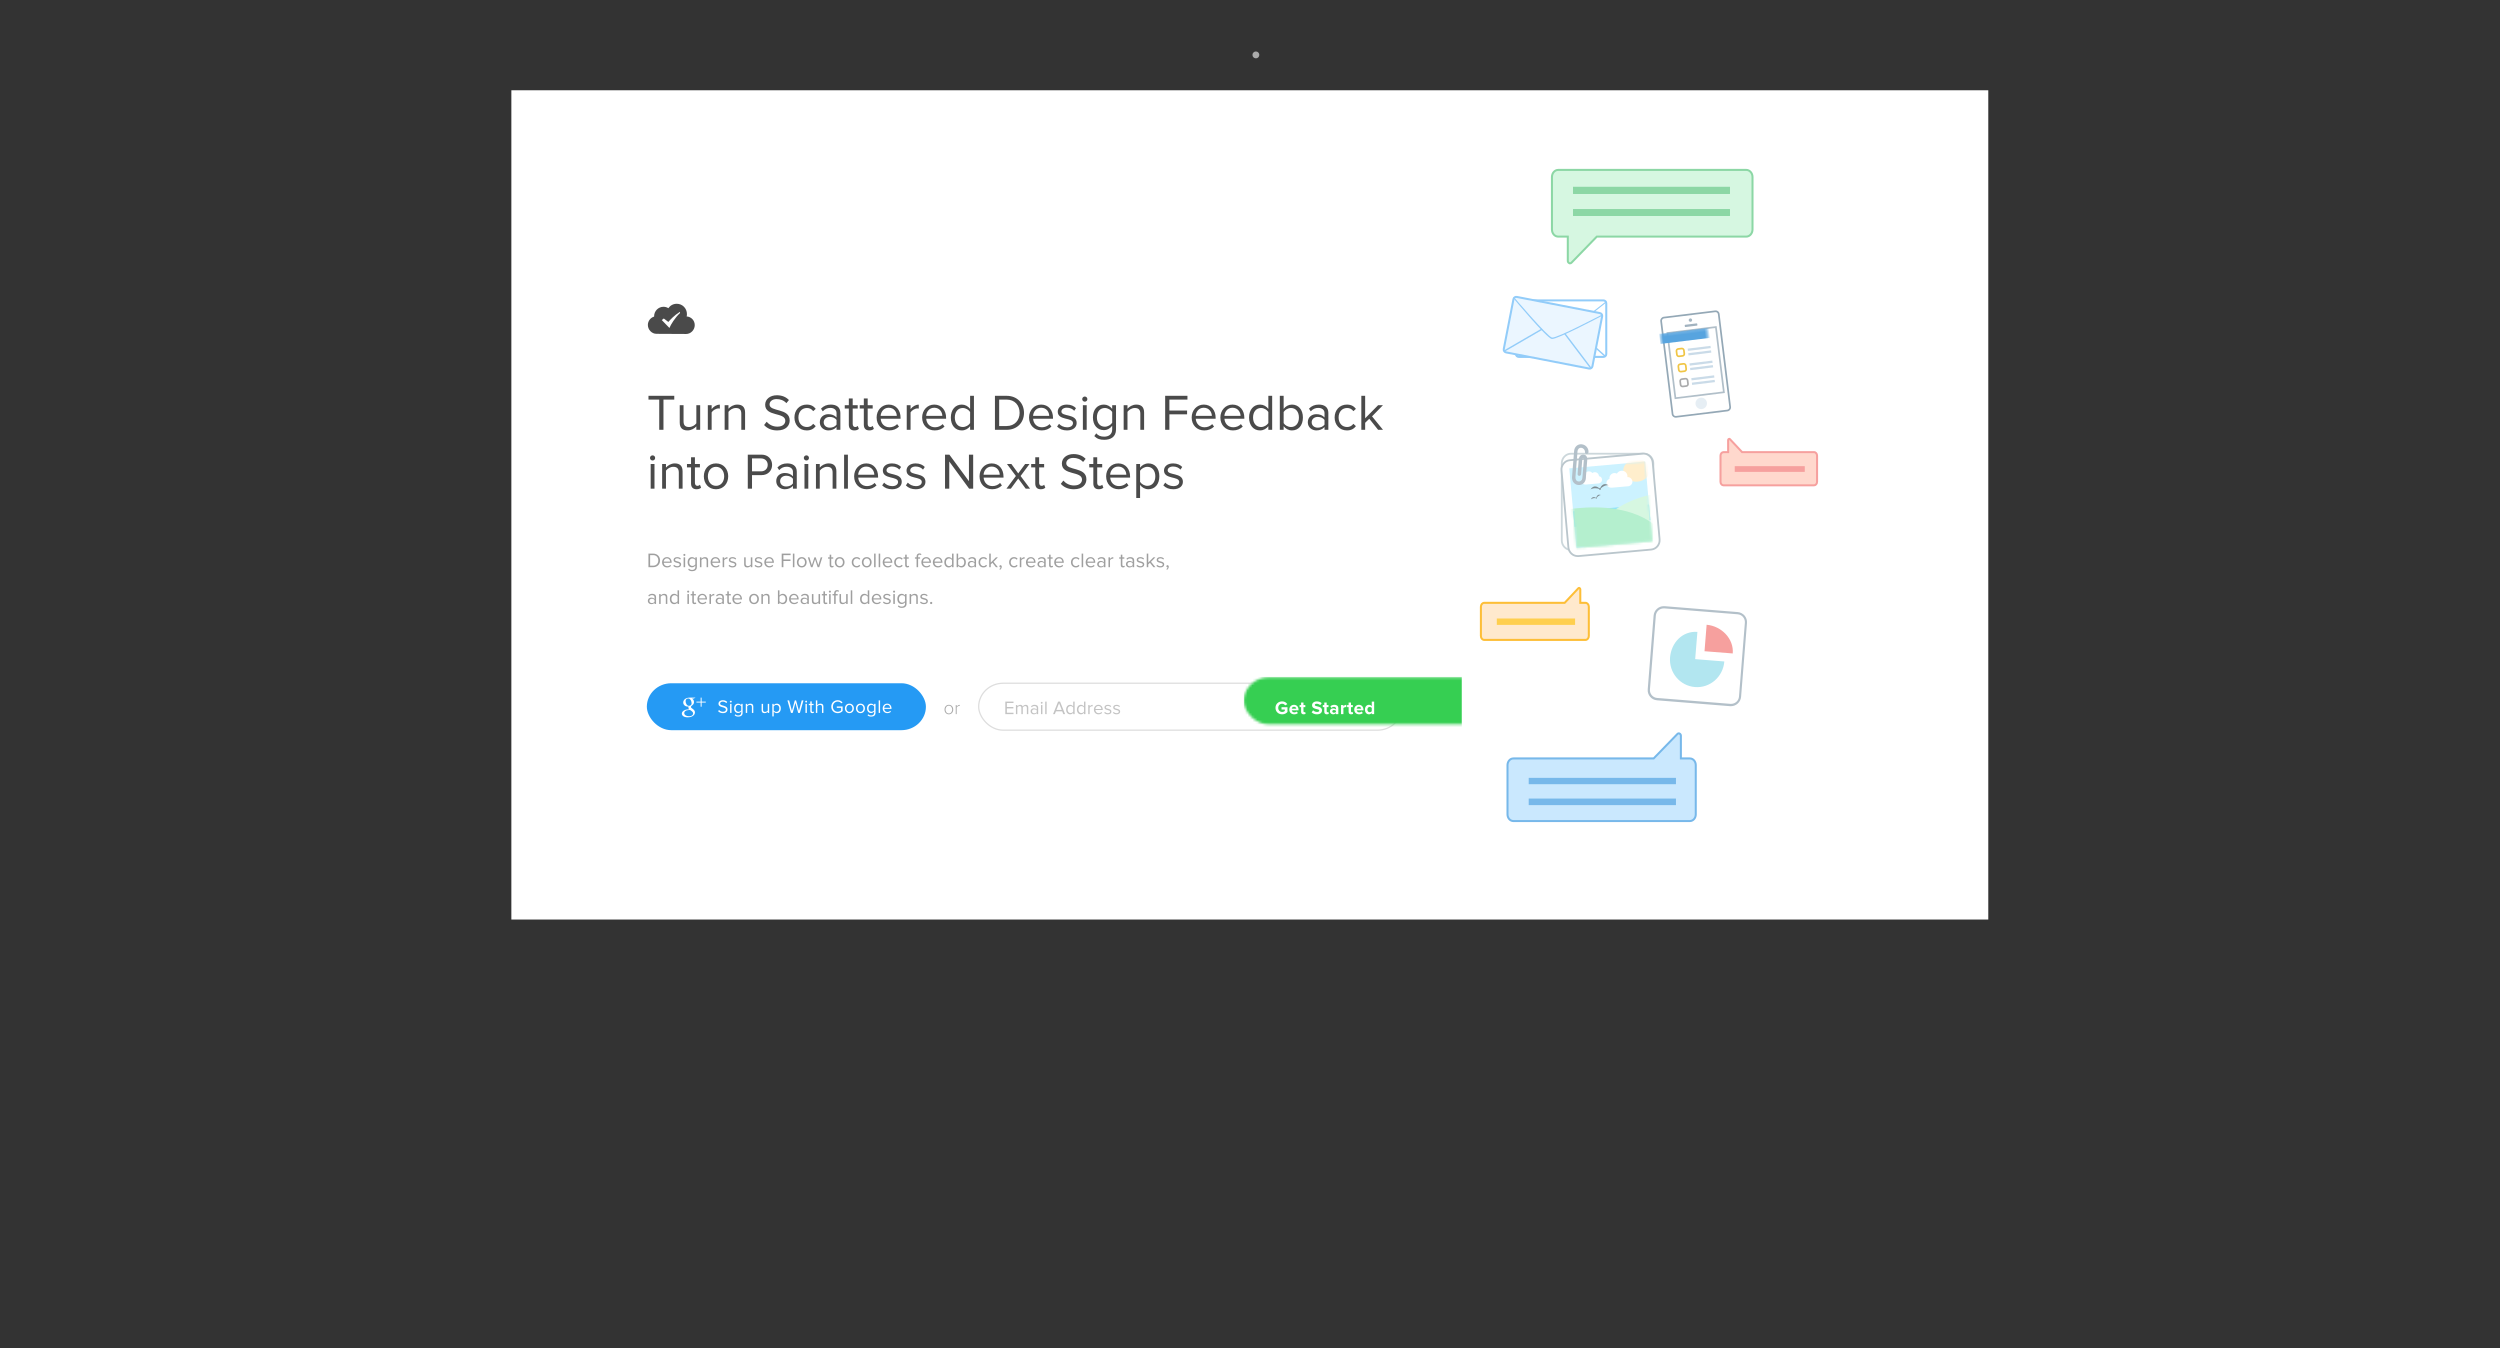 <?xml version="1.0" encoding="UTF-8" standalone="no"?>
<svg width="1020px" height="550px" viewBox="0 0 1020 550" version="1.1" xmlns="http://www.w3.org/2000/svg" xmlns:xlink="http://www.w3.org/1999/xlink" xmlns:sketch="http://www.bohemiancoding.com/sketch/ns">
    <rect x="0" y="0" width="1020" height="550" fill="#333333" stroke="none"/>
    <!-- Generator: Sketch 3.5.1 (25234) - http://www.bohemiancoding.com/sketch -->
    <title>Artboard 7</title>
    <desc>Created with Sketch.</desc>
    <defs>
        <path id="path-1" d="M0.103,2.956 L31.048,0.172 L33.964,32.638 L3.019,35.421 L0.103,2.956 L0.103,2.956 Z"></path>
        <path id="path-3" d="M0.103,2.956 L31.048,0.172 L33.964,32.638 L3.019,35.421 L0.103,2.956 L0.103,2.956 Z"></path>
        <path id="path-5" d="M0.087,2.959 L31.032,0.175 L33.981,33.013 L3.035,35.797 L0.087,2.959 L0.087,2.959 Z"></path>
        <rect id="path-7" x="0.422" y="0.14" width="19.223" height="26.102"></rect>
        <rect id="path-9" x="0" y="0.193" width="172.701" height="19.153" rx="10"></rect>
    </defs>
    <g id="Welcome" stroke="none" stroke-width="1" fill="none" fill-rule="evenodd" sketch:type="MSPage">
        <g id="Artboard-7" sketch:type="MSArtboardGroup">
            <g id="flow" sketch:type="MSLayerGroup" transform="translate(-10, -26)">
                <g id="iMac" transform="translate(183, 27)">
                    <rect id="Mask" fill="#FFFFFF" sketch:type="MSShapeGroup" x="35.635" y="35.83" width="602.585" height="338.341"></rect>
                    <g id="screen">
                        <g id="pre-chat-ui" transform="translate(46, 68)">
                            <g id="hero-copy" transform="translate(44.912, 54.733)" sketch:type="MSShapeGroup">
                                <path d="M2.546,107.684 C4.276,107.684 5.391,106.494 5.391,104.913 C5.391,103.341 4.276,102.134 2.546,102.134 L0.649,102.134 L0.649,107.684 L2.546,107.684 Z M2.546,107.068 L1.34,107.068 L1.34,102.75 L2.546,102.75 C3.919,102.75 4.676,103.715 4.676,104.913 C4.676,106.103 3.894,107.068 2.546,107.068 L2.546,107.068 Z M8.27,107.784 C8.919,107.784 9.46,107.559 9.868,107.16 L9.568,106.752 C9.244,107.085 8.786,107.268 8.32,107.268 C7.455,107.268 6.931,106.635 6.881,105.878 L10.125,105.878 L10.125,105.72 C10.125,104.514 9.41,103.565 8.195,103.565 C7.047,103.565 6.215,104.505 6.215,105.67 C6.215,106.927 7.072,107.784 8.27,107.784 L8.27,107.784 Z M9.51,105.412 L6.872,105.412 C6.906,104.805 7.33,104.081 8.187,104.081 C9.102,104.081 9.501,104.822 9.51,105.412 L9.51,105.412 Z M12.413,107.784 C13.445,107.784 13.986,107.243 13.986,106.569 C13.986,105.005 11.498,105.579 11.498,104.705 C11.498,104.347 11.839,104.073 12.388,104.073 C12.913,104.073 13.345,104.289 13.587,104.58 L13.878,104.148 C13.562,103.823 13.079,103.565 12.388,103.565 C11.432,103.565 10.899,104.089 10.899,104.722 C10.899,106.211 13.387,105.612 13.387,106.585 C13.387,106.985 13.046,107.276 12.43,107.276 C11.881,107.276 11.373,107.01 11.107,106.702 L10.791,107.151 C11.199,107.576 11.748,107.784 12.413,107.784 L12.413,107.784 Z M15.317,103.091 C15.55,103.091 15.733,102.908 15.733,102.675 C15.733,102.442 15.55,102.251 15.317,102.251 C15.084,102.251 14.893,102.442 14.893,102.675 C14.893,102.908 15.084,103.091 15.317,103.091 L15.317,103.091 Z M15.625,107.684 L15.625,103.665 L15.001,103.665 L15.001,107.684 L15.625,107.684 Z M18.487,109.314 C19.469,109.314 20.409,108.898 20.409,107.625 L20.409,103.665 L19.785,103.665 L19.785,104.272 C19.46,103.832 18.97,103.565 18.429,103.565 C17.372,103.565 16.64,104.364 16.64,105.654 C16.64,106.952 17.38,107.734 18.429,107.734 C18.995,107.734 19.485,107.426 19.785,107.018 L19.785,107.625 C19.785,108.474 19.153,108.799 18.487,108.799 C17.913,108.799 17.514,108.649 17.181,108.258 L16.865,108.707 C17.347,109.181 17.813,109.314 18.487,109.314 L18.487,109.314 Z M18.587,107.176 C17.772,107.176 17.289,106.536 17.289,105.654 C17.289,104.763 17.772,104.123 18.587,104.123 C19.078,104.123 19.56,104.422 19.785,104.763 L19.785,106.527 C19.56,106.877 19.078,107.176 18.587,107.176 L18.587,107.176 Z M24.993,107.684 L24.993,104.863 C24.993,103.99 24.552,103.565 23.72,103.565 C23.113,103.565 22.564,103.906 22.281,104.248 L22.281,103.665 L21.657,103.665 L21.657,107.684 L22.281,107.684 L22.281,104.747 C22.522,104.422 22.98,104.123 23.471,104.123 C24.012,104.123 24.378,104.339 24.378,105.055 L24.378,107.684 L24.993,107.684 Z M28.072,107.784 C28.721,107.784 29.261,107.559 29.669,107.16 L29.37,106.752 C29.045,107.085 28.588,107.268 28.122,107.268 C27.256,107.268 26.732,106.635 26.682,105.878 L29.927,105.878 L29.927,105.72 C29.927,104.514 29.212,103.565 27.997,103.565 C26.849,103.565 26.017,104.505 26.017,105.67 C26.017,106.927 26.874,107.784 28.072,107.784 L28.072,107.784 Z M29.311,105.412 L26.674,105.412 C26.707,104.805 27.132,104.081 27.988,104.081 C28.904,104.081 29.303,104.822 29.311,105.412 L29.311,105.412 Z M31.558,107.684 L31.558,104.838 C31.741,104.514 32.265,104.198 32.656,104.198 C32.748,104.198 32.822,104.206 32.897,104.214 L32.897,103.574 C32.348,103.574 31.882,103.89 31.558,104.306 L31.558,103.665 L30.934,103.665 L30.934,107.684 L31.558,107.684 Z M34.961,107.784 C35.992,107.784 36.533,107.243 36.533,106.569 C36.533,105.005 34.045,105.579 34.045,104.705 C34.045,104.347 34.387,104.073 34.936,104.073 C35.46,104.073 35.892,104.289 36.134,104.58 L36.425,104.148 C36.109,103.823 35.626,103.565 34.936,103.565 C33.979,103.565 33.446,104.089 33.446,104.722 C33.446,106.211 35.934,105.612 35.934,106.585 C35.934,106.985 35.593,107.276 34.977,107.276 C34.428,107.276 33.921,107.01 33.654,106.702 L33.338,107.151 C33.746,107.576 34.295,107.784 34.961,107.784 L34.961,107.784 Z M43.039,107.684 L43.039,103.665 L42.415,103.665 L42.415,106.619 C42.182,106.943 41.716,107.226 41.234,107.226 C40.685,107.226 40.327,107.018 40.327,106.311 L40.327,103.665 L39.703,103.665 L39.703,106.502 C39.703,107.368 40.144,107.784 40.984,107.784 C41.583,107.784 42.108,107.467 42.415,107.118 L42.415,107.684 L43.039,107.684 Z M45.569,107.784 C46.6,107.784 47.141,107.243 47.141,106.569 C47.141,105.005 44.653,105.579 44.653,104.705 C44.653,104.347 44.995,104.073 45.544,104.073 C46.068,104.073 46.5,104.289 46.742,104.58 L47.033,104.148 C46.717,103.823 46.234,103.565 45.544,103.565 C44.587,103.565 44.054,104.089 44.054,104.722 C44.054,106.211 46.542,105.612 46.542,106.585 C46.542,106.985 46.201,107.276 45.585,107.276 C45.036,107.276 44.529,107.01 44.262,106.702 L43.946,107.151 C44.354,107.576 44.903,107.784 45.569,107.784 L45.569,107.784 Z M49.978,107.784 C50.627,107.784 51.168,107.559 51.576,107.16 L51.276,106.752 C50.952,107.085 50.494,107.268 50.028,107.268 C49.163,107.268 48.639,106.635 48.589,105.878 L51.834,105.878 L51.834,105.72 C51.834,104.514 51.118,103.565 49.903,103.565 C48.755,103.565 47.923,104.505 47.923,105.67 C47.923,106.927 48.78,107.784 49.978,107.784 L49.978,107.784 Z M51.218,105.412 L48.58,105.412 C48.614,104.805 49.038,104.081 49.895,104.081 C50.81,104.081 51.21,104.822 51.218,105.412 L51.218,105.412 Z M55.711,107.684 L55.711,105.154 L58.598,105.154 L58.598,104.539 L55.711,104.539 L55.711,102.75 L58.656,102.75 L58.656,102.134 L55.02,102.134 L55.02,107.684 L55.711,107.684 Z M60.204,107.684 L60.204,102.134 L59.58,102.134 L59.58,107.684 L60.204,107.684 Z M63.207,107.784 C64.43,107.784 65.196,106.835 65.196,105.67 C65.196,104.505 64.43,103.565 63.207,103.565 C61.984,103.565 61.219,104.505 61.219,105.67 C61.219,106.835 61.984,107.784 63.207,107.784 L63.207,107.784 Z M63.207,107.226 C62.35,107.226 61.876,106.494 61.876,105.67 C61.876,104.855 62.35,104.123 63.207,104.123 C64.064,104.123 64.538,104.855 64.538,105.67 C64.538,106.494 64.064,107.226 63.207,107.226 L63.207,107.226 Z M70.321,107.684 L71.602,103.665 L70.945,103.665 L69.963,106.868 L68.915,103.665 L68.374,103.665 L67.317,106.868 L66.335,103.665 L65.686,103.665 L66.968,107.684 L67.592,107.684 L68.64,104.456 L69.688,107.684 L70.321,107.684 Z M75.496,107.784 C75.853,107.784 76.078,107.675 76.236,107.526 L76.053,107.051 C75.97,107.143 75.812,107.226 75.629,107.226 C75.363,107.226 75.229,107.01 75.229,106.71 L75.229,104.214 L76.045,104.214 L76.045,103.665 L75.229,103.665 L75.229,102.567 L74.597,102.567 L74.597,103.665 L73.932,103.665 L73.932,104.214 L74.597,104.214 L74.597,106.843 C74.597,107.442 74.897,107.784 75.496,107.784 L75.496,107.784 Z M78.674,107.784 C79.897,107.784 80.662,106.835 80.662,105.67 C80.662,104.505 79.897,103.565 78.674,103.565 C77.451,103.565 76.685,104.505 76.685,105.67 C76.685,106.835 77.451,107.784 78.674,107.784 L78.674,107.784 Z M78.674,107.226 C77.817,107.226 77.343,106.494 77.343,105.67 C77.343,104.855 77.817,104.123 78.674,104.123 C79.531,104.123 80.005,104.855 80.005,105.67 C80.005,106.494 79.531,107.226 78.674,107.226 L78.674,107.226 Z M85.604,107.784 C86.337,107.784 86.769,107.484 87.077,107.085 L86.661,106.702 C86.395,107.06 86.054,107.226 85.638,107.226 C84.789,107.226 84.248,106.56 84.248,105.67 C84.248,104.78 84.789,104.123 85.638,104.123 C86.054,104.123 86.395,104.272 86.661,104.639 L87.077,104.264 C86.769,103.865 86.337,103.565 85.604,103.565 C84.406,103.565 83.599,104.48 83.599,105.67 C83.599,106.86 84.406,107.784 85.604,107.784 L85.604,107.784 Z M89.715,107.784 C90.938,107.784 91.703,106.835 91.703,105.67 C91.703,104.505 90.938,103.565 89.715,103.565 C88.492,103.565 87.726,104.505 87.726,105.67 C87.726,106.835 88.492,107.784 89.715,107.784 L89.715,107.784 Z M89.715,107.226 C88.858,107.226 88.383,106.494 88.383,105.67 C88.383,104.855 88.858,104.123 89.715,104.123 C90.572,104.123 91.046,104.855 91.046,105.67 C91.046,106.494 90.572,107.226 89.715,107.226 L89.715,107.226 Z M93.342,107.684 L93.342,102.134 L92.718,102.134 L92.718,107.684 L93.342,107.684 Z M95.214,107.684 L95.214,102.134 L94.59,102.134 L94.59,107.684 L95.214,107.684 Z M98.284,107.784 C98.933,107.784 99.474,107.559 99.882,107.16 L99.582,106.752 C99.258,107.085 98.8,107.268 98.334,107.268 C97.469,107.268 96.945,106.635 96.895,105.878 L100.14,105.878 L100.14,105.72 C100.14,104.514 99.424,103.565 98.209,103.565 C97.061,103.565 96.229,104.505 96.229,105.67 C96.229,106.927 97.086,107.784 98.284,107.784 L98.284,107.784 Z M99.524,105.412 L96.886,105.412 C96.92,104.805 97.344,104.081 98.201,104.081 C99.116,104.081 99.516,104.822 99.524,105.412 L99.524,105.412 Z M102.918,107.784 C103.651,107.784 104.083,107.484 104.391,107.085 L103.975,106.702 C103.709,107.06 103.368,107.226 102.952,107.226 C102.103,107.226 101.562,106.56 101.562,105.67 C101.562,104.78 102.103,104.123 102.952,104.123 C103.368,104.123 103.709,104.272 103.975,104.639 L104.391,104.264 C104.083,103.865 103.651,103.565 102.918,103.565 C101.72,103.565 100.913,104.48 100.913,105.67 C100.913,106.86 101.72,107.784 102.918,107.784 L102.918,107.784 Z M106.296,107.784 C106.654,107.784 106.879,107.675 107.037,107.526 L106.854,107.051 C106.771,107.143 106.612,107.226 106.429,107.226 C106.163,107.226 106.03,107.01 106.03,106.71 L106.03,104.214 L106.845,104.214 L106.845,103.665 L106.03,103.665 L106.03,102.567 L105.398,102.567 L105.398,103.665 L104.732,103.665 L104.732,104.214 L105.398,104.214 L105.398,106.843 C105.398,107.442 105.697,107.784 106.296,107.784 L106.296,107.784 Z M110.673,107.684 L110.673,104.214 L111.488,104.214 L111.488,103.665 L110.673,103.665 L110.673,103.357 C110.673,102.841 110.897,102.567 111.313,102.567 C111.513,102.567 111.671,102.642 111.804,102.758 L112.062,102.359 C111.812,102.126 111.538,102.051 111.213,102.051 C110.506,102.051 110.049,102.534 110.049,103.357 L110.049,103.665 L109.383,103.665 L109.383,104.214 L110.049,104.214 L110.049,107.684 L110.673,107.684 Z M114.059,107.784 C114.708,107.784 115.249,107.559 115.656,107.16 L115.357,106.752 C115.032,107.085 114.575,107.268 114.109,107.268 C113.244,107.268 112.719,106.635 112.669,105.878 L115.914,105.878 L115.914,105.72 C115.914,104.514 115.199,103.565 113.984,103.565 C112.836,103.565 112.004,104.505 112.004,105.67 C112.004,106.927 112.861,107.784 114.059,107.784 L114.059,107.784 Z M115.299,105.412 L112.661,105.412 C112.694,104.805 113.119,104.081 113.976,104.081 C114.891,104.081 115.29,104.822 115.299,105.412 L115.299,105.412 Z M118.743,107.784 C119.392,107.784 119.933,107.559 120.34,107.16 L120.041,106.752 C119.716,107.085 119.259,107.268 118.793,107.268 C117.928,107.268 117.404,106.635 117.354,105.878 L120.598,105.878 L120.598,105.72 C120.598,104.514 119.883,103.565 118.668,103.565 C117.52,103.565 116.688,104.505 116.688,105.67 C116.688,106.927 117.545,107.784 118.743,107.784 L118.743,107.784 Z M119.983,105.412 L117.345,105.412 C117.379,104.805 117.803,104.081 118.66,104.081 C119.575,104.081 119.974,104.822 119.983,105.412 L119.983,105.412 Z M125.141,107.684 L125.141,102.134 L124.517,102.134 L124.517,104.272 C124.193,103.832 123.702,103.565 123.161,103.565 C122.113,103.565 121.372,104.389 121.372,105.679 C121.372,106.985 122.113,107.784 123.161,107.784 C123.727,107.784 124.218,107.492 124.517,107.085 L124.517,107.684 L125.141,107.684 Z M123.319,107.226 C122.504,107.226 122.021,106.569 122.021,105.679 C122.021,104.788 122.504,104.123 123.319,104.123 C123.81,104.123 124.301,104.422 124.517,104.772 L124.517,106.585 C124.301,106.935 123.81,107.226 123.319,107.226 L123.319,107.226 Z M127.013,106.594 L127.013,104.772 C127.229,104.422 127.72,104.123 128.22,104.123 C129.027,104.123 129.509,104.788 129.509,105.679 C129.509,106.569 129.027,107.226 128.22,107.226 C127.72,107.226 127.229,106.943 127.013,106.594 L127.013,106.594 Z M127.013,107.684 L127.013,107.085 C127.313,107.492 127.804,107.784 128.369,107.784 C129.418,107.784 130.158,106.985 130.158,105.679 C130.158,104.389 129.426,103.565 128.369,103.565 C127.828,103.565 127.338,103.832 127.013,104.272 L127.013,102.134 L126.389,102.134 L126.389,107.684 L127.013,107.684 Z M134.31,107.684 L134.31,104.921 C134.31,103.948 133.611,103.565 132.754,103.565 C132.097,103.565 131.581,103.782 131.148,104.231 L131.439,104.664 C131.797,104.272 132.188,104.106 132.671,104.106 C133.253,104.106 133.686,104.414 133.686,104.946 L133.686,105.67 C133.361,105.304 132.904,105.129 132.355,105.129 C131.672,105.129 130.957,105.545 130.957,106.452 C130.957,107.326 131.681,107.784 132.355,107.784 C132.895,107.784 133.361,107.592 133.686,107.226 L133.686,107.684 L134.31,107.684 Z M132.588,107.334 C131.997,107.334 131.589,106.968 131.589,106.452 C131.589,105.945 131.997,105.579 132.588,105.579 C133.02,105.579 133.444,105.745 133.686,106.07 L133.686,106.835 C133.444,107.168 133.02,107.334 132.588,107.334 L132.588,107.334 Z M137.338,107.784 C138.07,107.784 138.503,107.484 138.811,107.085 L138.395,106.702 C138.129,107.06 137.788,107.226 137.372,107.226 C136.523,107.226 135.982,106.56 135.982,105.67 C135.982,104.78 136.523,104.123 137.372,104.123 C137.788,104.123 138.129,104.272 138.395,104.639 L138.811,104.264 C138.503,103.865 138.07,103.565 137.338,103.565 C136.14,103.565 135.333,104.48 135.333,105.67 C135.333,106.86 136.14,107.784 137.338,107.784 L137.338,107.784 Z M143.229,107.684 L141.44,105.487 L143.22,103.665 L142.43,103.665 L140.317,105.803 L140.317,102.134 L139.693,102.134 L139.693,107.684 L140.317,107.684 L140.317,106.536 L140.991,105.878 L142.43,107.684 L143.229,107.684 Z M144.81,107.484 C144.81,107.085 144.568,106.852 144.285,106.852 C144.036,106.852 143.844,107.06 143.844,107.301 C143.844,107.542 144.019,107.725 144.244,107.725 C144.285,107.725 144.344,107.717 144.36,107.709 C144.327,107.983 144.086,108.308 143.82,108.482 L144.136,108.74 C144.518,108.466 144.81,107.992 144.81,107.484 L144.81,107.484 Z M149.81,107.784 C150.542,107.784 150.975,107.484 151.283,107.085 L150.867,106.702 C150.6,107.06 150.259,107.226 149.843,107.226 C148.995,107.226 148.454,106.56 148.454,105.67 C148.454,104.78 148.995,104.123 149.843,104.123 C150.259,104.123 150.6,104.272 150.867,104.639 L151.283,104.264 C150.975,103.865 150.542,103.565 149.81,103.565 C148.612,103.565 147.805,104.48 147.805,105.67 C147.805,106.86 148.612,107.784 149.81,107.784 L149.81,107.784 Z M152.788,107.684 L152.788,104.838 C152.972,104.514 153.496,104.198 153.887,104.198 C153.978,104.198 154.053,104.206 154.128,104.214 L154.128,103.574 C153.579,103.574 153.113,103.89 152.788,104.306 L152.788,103.665 L152.164,103.665 L152.164,107.684 L152.788,107.684 Z M156.732,107.784 C157.381,107.784 157.922,107.559 158.33,107.16 L158.03,106.752 C157.706,107.085 157.248,107.268 156.782,107.268 C155.917,107.268 155.393,106.635 155.343,105.878 L158.588,105.878 L158.588,105.72 C158.588,104.514 157.872,103.565 156.657,103.565 C155.509,103.565 154.677,104.505 154.677,105.67 C154.677,106.927 155.534,107.784 156.732,107.784 L156.732,107.784 Z M157.972,105.412 L155.334,105.412 C155.368,104.805 155.792,104.081 156.649,104.081 C157.564,104.081 157.964,104.822 157.972,105.412 L157.972,105.412 Z M162.731,107.684 L162.731,104.921 C162.731,103.948 162.032,103.565 161.175,103.565 C160.518,103.565 160.002,103.782 159.569,104.231 L159.86,104.664 C160.218,104.272 160.609,104.106 161.092,104.106 C161.674,104.106 162.107,104.414 162.107,104.946 L162.107,105.67 C161.782,105.304 161.325,105.129 160.776,105.129 C160.093,105.129 159.378,105.545 159.378,106.452 C159.378,107.326 160.102,107.784 160.776,107.784 C161.316,107.784 161.782,107.592 162.107,107.226 L162.107,107.684 L162.731,107.684 Z M161.009,107.334 C160.418,107.334 160.01,106.968 160.01,106.452 C160.01,105.945 160.418,105.579 161.009,105.579 C161.441,105.579 161.866,105.745 162.107,106.07 L162.107,106.835 C161.866,107.168 161.441,107.334 161.009,107.334 L161.009,107.334 Z M165.011,107.784 C165.368,107.784 165.593,107.675 165.751,107.526 L165.568,107.051 C165.485,107.143 165.327,107.226 165.144,107.226 C164.877,107.226 164.744,107.01 164.744,106.71 L164.744,104.214 L165.56,104.214 L165.56,103.665 L164.744,103.665 L164.744,102.567 L164.112,102.567 L164.112,103.665 L163.446,103.665 L163.446,104.214 L164.112,104.214 L164.112,106.843 C164.112,107.442 164.412,107.784 165.011,107.784 L165.011,107.784 Z M168.255,107.784 C168.904,107.784 169.445,107.559 169.853,107.16 L169.553,106.752 C169.229,107.085 168.771,107.268 168.305,107.268 C167.44,107.268 166.916,106.635 166.866,105.878 L170.111,105.878 L170.111,105.72 C170.111,104.514 169.395,103.565 168.18,103.565 C167.032,103.565 166.2,104.505 166.2,105.67 C166.2,106.927 167.057,107.784 168.255,107.784 L168.255,107.784 Z M169.495,105.412 L166.858,105.412 C166.891,104.805 167.315,104.081 168.172,104.081 C169.087,104.081 169.487,104.822 169.495,105.412 L169.495,105.412 Z M175.044,107.784 C175.777,107.784 176.209,107.484 176.517,107.085 L176.101,106.702 C175.835,107.06 175.494,107.226 175.078,107.226 C174.229,107.226 173.688,106.56 173.688,105.67 C173.688,104.78 174.229,104.123 175.078,104.123 C175.494,104.123 175.835,104.272 176.101,104.639 L176.517,104.264 C176.209,103.865 175.777,103.565 175.044,103.565 C173.846,103.565 173.039,104.48 173.039,105.67 C173.039,106.86 173.846,107.784 175.044,107.784 L175.044,107.784 Z M178.023,107.684 L178.023,102.134 L177.399,102.134 L177.399,107.684 L178.023,107.684 Z M181.093,107.784 C181.742,107.784 182.283,107.559 182.691,107.16 L182.391,106.752 C182.067,107.085 181.609,107.268 181.143,107.268 C180.278,107.268 179.754,106.635 179.704,105.878 L182.948,105.878 L182.948,105.72 C182.948,104.514 182.233,103.565 181.018,103.565 C179.87,103.565 179.038,104.505 179.038,105.67 C179.038,106.927 179.895,107.784 181.093,107.784 L181.093,107.784 Z M182.333,105.412 L179.695,105.412 C179.729,104.805 180.153,104.081 181.01,104.081 C181.925,104.081 182.324,104.822 182.333,105.412 L182.333,105.412 Z M187.092,107.684 L187.092,104.921 C187.092,103.948 186.393,103.565 185.536,103.565 C184.879,103.565 184.363,103.782 183.93,104.231 L184.221,104.664 C184.579,104.272 184.97,104.106 185.453,104.106 C186.035,104.106 186.468,104.414 186.468,104.946 L186.468,105.67 C186.143,105.304 185.686,105.129 185.137,105.129 C184.454,105.129 183.739,105.545 183.739,106.452 C183.739,107.326 184.463,107.784 185.137,107.784 C185.677,107.784 186.143,107.592 186.468,107.226 L186.468,107.684 L187.092,107.684 Z M185.37,107.334 C184.779,107.334 184.371,106.968 184.371,106.452 C184.371,105.945 184.779,105.579 185.37,105.579 C185.802,105.579 186.227,105.745 186.468,106.07 L186.468,106.835 C186.227,107.168 185.802,107.334 185.37,107.334 L185.37,107.334 Z M188.972,107.684 L188.972,104.838 C189.155,104.514 189.679,104.198 190.07,104.198 C190.162,104.198 190.237,104.206 190.312,104.214 L190.312,103.574 C189.763,103.574 189.297,103.89 188.972,104.306 L188.972,103.665 L188.348,103.665 L188.348,107.684 L188.972,107.684 Z M194.272,107.784 C194.63,107.784 194.854,107.675 195.012,107.526 L194.829,107.051 C194.746,107.143 194.588,107.226 194.405,107.226 C194.139,107.226 194.006,107.01 194.006,106.71 L194.006,104.214 L194.821,104.214 L194.821,103.665 L194.006,103.665 L194.006,102.567 L193.373,102.567 L193.373,103.665 L192.708,103.665 L192.708,104.214 L193.373,104.214 L193.373,106.843 C193.373,107.442 193.673,107.784 194.272,107.784 L194.272,107.784 Z M198.831,107.684 L198.831,104.921 C198.831,103.948 198.132,103.565 197.276,103.565 C196.618,103.565 196.102,103.782 195.67,104.231 L195.961,104.664 C196.319,104.272 196.71,104.106 197.192,104.106 C197.775,104.106 198.207,104.414 198.207,104.946 L198.207,105.67 C197.883,105.304 197.425,105.129 196.876,105.129 C196.194,105.129 195.478,105.545 195.478,106.452 C195.478,107.326 196.202,107.784 196.876,107.784 C197.417,107.784 197.883,107.592 198.207,107.226 L198.207,107.684 L198.831,107.684 Z M197.109,107.334 C196.518,107.334 196.111,106.968 196.111,106.452 C196.111,105.945 196.518,105.579 197.109,105.579 C197.542,105.579 197.966,105.745 198.207,106.07 L198.207,106.835 C197.966,107.168 197.542,107.334 197.109,107.334 L197.109,107.334 Z M201.369,107.784 C202.401,107.784 202.941,107.243 202.941,106.569 C202.941,105.005 200.454,105.579 200.454,104.705 C200.454,104.347 200.795,104.073 201.344,104.073 C201.868,104.073 202.301,104.289 202.542,104.58 L202.833,104.148 C202.517,103.823 202.035,103.565 201.344,103.565 C200.387,103.565 199.855,104.089 199.855,104.722 C199.855,106.211 202.342,105.612 202.342,106.585 C202.342,106.985 202.001,107.276 201.386,107.276 C200.836,107.276 200.329,107.01 200.063,106.702 L199.747,107.151 C200.154,107.576 200.703,107.784 201.369,107.784 L201.369,107.784 Z M207.492,107.684 L205.704,105.487 L207.484,103.665 L206.694,103.665 L204.58,105.803 L204.58,102.134 L203.956,102.134 L203.956,107.684 L204.58,107.684 L204.58,106.536 L205.254,105.878 L206.694,107.684 L207.492,107.684 Z M209.514,107.784 C210.546,107.784 211.087,107.243 211.087,106.569 C211.087,105.005 208.599,105.579 208.599,104.705 C208.599,104.347 208.94,104.073 209.489,104.073 C210.013,104.073 210.446,104.289 210.687,104.58 L210.979,104.148 C210.662,103.823 210.18,103.565 209.489,103.565 C208.532,103.565 208,104.089 208,104.722 C208,106.211 210.488,105.612 210.488,106.585 C210.488,106.985 210.147,107.276 209.531,107.276 C208.982,107.276 208.474,107.01 208.208,106.702 L207.892,107.151 C208.3,107.576 208.849,107.784 209.514,107.784 L209.514,107.784 Z M212.942,107.484 C212.942,107.085 212.701,106.852 212.418,106.852 C212.168,106.852 211.977,107.06 211.977,107.301 C211.977,107.542 212.152,107.725 212.376,107.725 C212.418,107.725 212.476,107.717 212.493,107.709 C212.46,107.983 212.218,108.308 211.952,108.482 L212.268,108.74 C212.651,108.466 212.942,107.992 212.942,107.484 L212.942,107.484 Z M3.761,122.66 L3.761,119.897 C3.761,118.924 3.062,118.541 2.205,118.541 C1.548,118.541 1.032,118.758 0.599,119.207 L0.89,119.64 C1.248,119.248 1.639,119.082 2.122,119.082 C2.704,119.082 3.137,119.39 3.137,119.922 L3.137,120.646 C2.812,120.28 2.355,120.105 1.805,120.105 C1.123,120.105 0.408,120.521 0.408,121.428 C0.408,122.302 1.132,122.76 1.805,122.76 C2.346,122.76 2.812,122.568 3.137,122.202 L3.137,122.66 L3.761,122.66 Z M2.038,122.31 C1.448,122.31 1.04,121.944 1.04,121.428 C1.04,120.921 1.448,120.555 2.038,120.555 C2.471,120.555 2.895,120.721 3.137,121.046 L3.137,121.811 C2.895,122.144 2.471,122.31 2.038,122.31 L2.038,122.31 Z M8.353,122.66 L8.353,119.839 C8.353,118.966 7.912,118.541 7.08,118.541 C6.473,118.541 5.924,118.882 5.641,119.224 L5.641,118.641 L5.017,118.641 L5.017,122.66 L5.641,122.66 L5.641,119.723 C5.882,119.398 6.34,119.099 6.831,119.099 C7.372,119.099 7.738,119.315 7.738,120.031 L7.738,122.66 L8.353,122.66 Z M13.146,122.66 L13.146,117.11 L12.522,117.11 L12.522,119.248 C12.197,118.808 11.706,118.541 11.165,118.541 C10.117,118.541 9.377,119.365 9.377,120.655 C9.377,121.961 10.117,122.76 11.165,122.76 C11.731,122.76 12.222,122.468 12.522,122.061 L12.522,122.66 L13.146,122.66 Z M11.324,122.202 C10.508,122.202 10.026,121.545 10.026,120.655 C10.026,119.764 10.508,119.099 11.324,119.099 C11.814,119.099 12.305,119.398 12.522,119.748 L12.522,121.561 C12.305,121.911 11.814,122.202 11.324,122.202 L11.324,122.202 Z M16.865,118.067 C17.098,118.067 17.281,117.884 17.281,117.651 C17.281,117.418 17.098,117.227 16.865,117.227 C16.632,117.227 16.44,117.418 16.44,117.651 C16.44,117.884 16.632,118.067 16.865,118.067 L16.865,118.067 Z M17.172,122.66 L17.172,118.641 L16.548,118.641 L16.548,122.66 L17.172,122.66 Z M19.444,122.76 C19.802,122.76 20.026,122.651 20.184,122.502 L20.001,122.027 C19.918,122.119 19.76,122.202 19.577,122.202 C19.311,122.202 19.178,121.986 19.178,121.686 L19.178,119.19 L19.993,119.19 L19.993,118.641 L19.178,118.641 L19.178,117.543 L18.545,117.543 L18.545,118.641 L17.88,118.641 L17.88,119.19 L18.545,119.19 L18.545,121.819 C18.545,122.418 18.845,122.76 19.444,122.76 L19.444,122.76 Z M22.689,122.76 C23.338,122.76 23.878,122.535 24.286,122.136 L23.987,121.728 C23.662,122.061 23.204,122.244 22.739,122.244 C21.873,122.244 21.349,121.611 21.299,120.854 L24.544,120.854 L24.544,120.696 C24.544,119.49 23.828,118.541 22.614,118.541 C21.466,118.541 20.634,119.481 20.634,120.646 C20.634,121.903 21.491,122.76 22.689,122.76 L22.689,122.76 Z M23.928,120.388 L21.291,120.388 C21.324,119.781 21.748,119.057 22.605,119.057 C23.521,119.057 23.92,119.798 23.928,120.388 L23.928,120.388 Z M26.175,122.66 L26.175,119.814 C26.358,119.49 26.882,119.174 27.273,119.174 C27.364,119.174 27.439,119.182 27.514,119.19 L27.514,118.55 C26.965,118.55 26.499,118.866 26.175,119.282 L26.175,118.641 L25.551,118.641 L25.551,122.66 L26.175,122.66 Z M31.433,122.66 L31.433,119.897 C31.433,118.924 30.734,118.541 29.877,118.541 C29.22,118.541 28.704,118.758 28.271,119.207 L28.563,119.64 C28.92,119.248 29.311,119.082 29.794,119.082 C30.376,119.082 30.809,119.39 30.809,119.922 L30.809,120.646 C30.484,120.28 30.027,120.105 29.478,120.105 C28.796,120.105 28.08,120.521 28.08,121.428 C28.08,122.302 28.804,122.76 29.478,122.76 C30.019,122.76 30.484,122.568 30.809,122.202 L30.809,122.66 L31.433,122.66 Z M29.711,122.31 C29.12,122.31 28.712,121.944 28.712,121.428 C28.712,120.921 29.12,120.555 29.711,120.555 C30.143,120.555 30.568,120.721 30.809,121.046 L30.809,121.811 C30.568,122.144 30.143,122.31 29.711,122.31 L29.711,122.31 Z M33.713,122.76 C34.07,122.76 34.295,122.651 34.453,122.502 L34.27,122.027 C34.187,122.119 34.029,122.202 33.846,122.202 C33.58,122.202 33.446,121.986 33.446,121.686 L33.446,119.19 L34.262,119.19 L34.262,118.641 L33.446,118.641 L33.446,117.543 L32.814,117.543 L32.814,118.641 L32.148,118.641 L32.148,119.19 L32.814,119.19 L32.814,121.819 C32.814,122.418 33.114,122.76 33.713,122.76 L33.713,122.76 Z M36.957,122.76 C37.606,122.76 38.147,122.535 38.555,122.136 L38.255,121.728 C37.931,122.061 37.473,122.244 37.007,122.244 C36.142,122.244 35.618,121.611 35.568,120.854 L38.813,120.854 L38.813,120.696 C38.813,119.49 38.097,118.541 36.883,118.541 C35.734,118.541 34.902,119.481 34.902,120.646 C34.902,121.903 35.759,122.76 36.957,122.76 L36.957,122.76 Z M38.197,120.388 L35.56,120.388 C35.593,119.781 36.017,119.057 36.874,119.057 C37.789,119.057 38.189,119.798 38.197,120.388 L38.197,120.388 Z M43.73,122.76 C44.953,122.76 45.718,121.811 45.718,120.646 C45.718,119.481 44.953,118.541 43.73,118.541 C42.507,118.541 41.741,119.481 41.741,120.646 C41.741,121.811 42.507,122.76 43.73,122.76 L43.73,122.76 Z M43.73,122.202 C42.873,122.202 42.399,121.47 42.399,120.646 C42.399,119.831 42.873,119.099 43.73,119.099 C44.587,119.099 45.061,119.831 45.061,120.646 C45.061,121.47 44.587,122.202 43.73,122.202 L43.73,122.202 Z M50.07,122.66 L50.07,119.839 C50.07,118.966 49.629,118.541 48.797,118.541 C48.189,118.541 47.64,118.882 47.357,119.224 L47.357,118.641 L46.733,118.641 L46.733,122.66 L47.357,122.66 L47.357,119.723 C47.599,119.398 48.056,119.099 48.547,119.099 C49.088,119.099 49.454,119.315 49.454,120.031 L49.454,122.66 L50.07,122.66 Z M54.105,121.57 L54.105,119.748 C54.321,119.398 54.812,119.099 55.311,119.099 C56.118,119.099 56.601,119.764 56.601,120.655 C56.601,121.545 56.118,122.202 55.311,122.202 C54.812,122.202 54.321,121.919 54.105,121.57 L54.105,121.57 Z M54.105,122.66 L54.105,122.061 C54.404,122.468 54.895,122.76 55.461,122.76 C56.509,122.76 57.25,121.961 57.25,120.655 C57.25,119.365 56.518,118.541 55.461,118.541 C54.92,118.541 54.429,118.808 54.105,119.248 L54.105,117.11 L53.481,117.11 L53.481,122.66 L54.105,122.66 Z M60.087,122.76 C60.736,122.76 61.277,122.535 61.684,122.136 L61.385,121.728 C61.06,122.061 60.603,122.244 60.137,122.244 C59.272,122.244 58.748,121.611 58.698,120.854 L61.942,120.854 L61.942,120.696 C61.942,119.49 61.227,118.541 60.012,118.541 C58.864,118.541 58.032,119.481 58.032,120.646 C58.032,121.903 58.889,122.76 60.087,122.76 L60.087,122.76 Z M61.327,120.388 L58.689,120.388 C58.723,119.781 59.147,119.057 60.004,119.057 C60.919,119.057 61.318,119.798 61.327,120.388 L61.327,120.388 Z M66.086,122.66 L66.086,119.897 C66.086,118.924 65.387,118.541 64.53,118.541 C63.873,118.541 63.357,118.758 62.924,119.207 L63.215,119.64 C63.573,119.248 63.964,119.082 64.447,119.082 C65.029,119.082 65.462,119.39 65.462,119.922 L65.462,120.646 C65.137,120.28 64.68,120.105 64.131,120.105 C63.448,120.105 62.733,120.521 62.733,121.428 C62.733,122.302 63.457,122.76 64.131,122.76 C64.671,122.76 65.137,122.568 65.462,122.202 L65.462,122.66 L66.086,122.66 Z M64.364,122.31 C63.773,122.31 63.365,121.944 63.365,121.428 C63.365,120.921 63.773,120.555 64.364,120.555 C64.796,120.555 65.22,120.721 65.462,121.046 L65.462,121.811 C65.22,122.144 64.796,122.31 64.364,122.31 L64.364,122.31 Z M70.678,122.66 L70.678,118.641 L70.054,118.641 L70.054,121.595 C69.821,121.919 69.356,122.202 68.873,122.202 C68.324,122.202 67.966,121.994 67.966,121.287 L67.966,118.641 L67.342,118.641 L67.342,121.478 C67.342,122.344 67.783,122.76 68.623,122.76 C69.222,122.76 69.747,122.443 70.054,122.094 L70.054,122.66 L70.678,122.66 Z M72.95,122.76 C73.308,122.76 73.532,122.651 73.69,122.502 L73.507,122.027 C73.424,122.119 73.266,122.202 73.083,122.202 C72.817,122.202 72.684,121.986 72.684,121.686 L72.684,119.19 L73.499,119.19 L73.499,118.641 L72.684,118.641 L72.684,117.543 L72.051,117.543 L72.051,118.641 L71.386,118.641 L71.386,119.19 L72.051,119.19 L72.051,121.819 C72.051,122.418 72.351,122.76 72.95,122.76 L72.95,122.76 Z M74.689,118.067 C74.922,118.067 75.105,117.884 75.105,117.651 C75.105,117.418 74.922,117.227 74.689,117.227 C74.456,117.227 74.264,117.418 74.264,117.651 C74.264,117.884 74.456,118.067 74.689,118.067 L74.689,118.067 Z M74.996,122.66 L74.996,118.641 L74.372,118.641 L74.372,122.66 L74.996,122.66 Z M77.043,122.66 L77.043,119.19 L77.859,119.19 L77.859,118.641 L77.043,118.641 L77.043,118.333 C77.043,117.817 77.268,117.543 77.684,117.543 C77.884,117.543 78.042,117.618 78.175,117.734 L78.433,117.335 C78.183,117.102 77.908,117.027 77.584,117.027 C76.877,117.027 76.419,117.51 76.419,118.333 L76.419,118.641 L75.754,118.641 L75.754,119.19 L76.419,119.19 L76.419,122.66 L77.043,122.66 Z M81.944,122.66 L81.944,118.641 L81.32,118.641 L81.32,121.595 C81.087,121.919 80.621,122.202 80.138,122.202 C79.589,122.202 79.231,121.994 79.231,121.287 L79.231,118.641 L78.607,118.641 L78.607,121.478 C78.607,122.344 79.048,122.76 79.889,122.76 C80.488,122.76 81.012,122.443 81.32,122.094 L81.32,122.66 L81.944,122.66 Z M83.816,122.66 L83.816,117.11 L83.192,117.11 L83.192,122.66 L83.816,122.66 Z M90.755,122.66 L90.755,117.11 L90.131,117.11 L90.131,119.248 C89.806,118.808 89.315,118.541 88.774,118.541 C87.726,118.541 86.986,119.365 86.986,120.655 C86.986,121.961 87.726,122.76 88.774,122.76 C89.34,122.76 89.831,122.468 90.131,122.061 L90.131,122.66 L90.755,122.66 Z M88.932,122.202 C88.117,122.202 87.635,121.545 87.635,120.655 C87.635,119.764 88.117,119.099 88.932,119.099 C89.423,119.099 89.914,119.398 90.131,119.748 L90.131,121.561 C89.914,121.911 89.423,122.202 88.932,122.202 L88.932,122.202 Z M93.825,122.76 C94.474,122.76 95.014,122.535 95.422,122.136 L95.123,121.728 C94.798,122.061 94.34,122.244 93.875,122.244 C93.009,122.244 92.485,121.611 92.435,120.854 L95.68,120.854 L95.68,120.696 C95.68,119.49 94.964,118.541 93.75,118.541 C92.602,118.541 91.77,119.481 91.77,120.646 C91.77,121.903 92.627,122.76 93.825,122.76 L93.825,122.76 Z M95.064,120.388 L92.427,120.388 C92.46,119.781 92.884,119.057 93.741,119.057 C94.657,119.057 95.056,119.798 95.064,120.388 L95.064,120.388 Z M97.968,122.76 C99,122.76 99.54,122.219 99.54,121.545 C99.54,119.981 97.053,120.555 97.053,119.681 C97.053,119.323 97.394,119.049 97.943,119.049 C98.467,119.049 98.9,119.265 99.141,119.556 L99.432,119.124 C99.116,118.799 98.634,118.541 97.943,118.541 C96.986,118.541 96.454,119.065 96.454,119.698 C96.454,121.187 98.941,120.588 98.941,121.561 C98.941,121.961 98.6,122.252 97.985,122.252 C97.436,122.252 96.928,121.986 96.662,121.678 L96.346,122.127 C96.753,122.552 97.302,122.76 97.968,122.76 L97.968,122.76 Z M100.872,118.067 C101.105,118.067 101.288,117.884 101.288,117.651 C101.288,117.418 101.105,117.227 100.872,117.227 C100.639,117.227 100.447,117.418 100.447,117.651 C100.447,117.884 100.639,118.067 100.872,118.067 L100.872,118.067 Z M101.18,122.66 L101.18,118.641 L100.556,118.641 L100.556,122.66 L101.18,122.66 Z M104.042,124.29 C105.023,124.29 105.964,123.874 105.964,122.601 L105.964,118.641 L105.34,118.641 L105.34,119.248 C105.015,118.808 104.524,118.541 103.983,118.541 C102.927,118.541 102.195,119.34 102.195,120.63 C102.195,121.928 102.935,122.71 103.983,122.71 C104.549,122.71 105.04,122.402 105.34,121.994 L105.34,122.601 C105.34,123.45 104.707,123.775 104.042,123.775 C103.468,123.775 103.068,123.625 102.735,123.234 L102.419,123.683 C102.902,124.157 103.368,124.29 104.042,124.29 L104.042,124.29 Z M104.141,122.152 C103.326,122.152 102.844,121.512 102.844,120.63 C102.844,119.739 103.326,119.099 104.141,119.099 C104.632,119.099 105.115,119.398 105.34,119.739 L105.34,121.503 C105.115,121.853 104.632,122.152 104.141,122.152 L104.141,122.152 Z M110.548,122.66 L110.548,119.839 C110.548,118.966 110.107,118.541 109.275,118.541 C108.668,118.541 108.118,118.882 107.836,119.224 L107.836,118.641 L107.212,118.641 L107.212,122.66 L107.836,122.66 L107.836,119.723 C108.077,119.398 108.534,119.099 109.025,119.099 C109.566,119.099 109.932,119.315 109.932,120.031 L109.932,122.66 L110.548,122.66 Z M113.085,122.76 C114.117,122.76 114.658,122.219 114.658,121.545 C114.658,119.981 112.17,120.555 112.17,119.681 C112.17,119.323 112.511,119.049 113.06,119.049 C113.585,119.049 114.017,119.265 114.259,119.556 L114.55,119.124 C114.234,118.799 113.751,118.541 113.06,118.541 C112.104,118.541 111.571,119.065 111.571,119.698 C111.571,121.187 114.059,120.588 114.059,121.561 C114.059,121.961 113.718,122.252 113.102,122.252 C112.553,122.252 112.045,121.986 111.779,121.678 L111.463,122.127 C111.871,122.552 112.42,122.76 113.085,122.76 L113.085,122.76 Z M116.006,122.743 C116.255,122.743 116.463,122.535 116.463,122.285 C116.463,122.036 116.255,121.828 116.006,121.828 C115.756,121.828 115.548,122.036 115.548,122.285 C115.548,122.535 115.756,122.743 116.006,122.743 L116.006,122.743 Z" id="H2" fill="#9F9F9F"></path>
                                <path d="M6.781,51.633 L6.781,39.298 L11.19,39.298 L11.19,37.759 L0.666,37.759 L0.666,39.298 L5.054,39.298 L5.054,51.633 L6.781,51.633 Z M21.757,51.633 L21.757,41.586 L20.197,41.586 L20.197,48.97 C19.614,49.781 18.45,50.489 17.243,50.489 C15.87,50.489 14.976,49.969 14.976,48.201 L14.976,41.586 L13.416,41.586 L13.416,48.679 C13.416,50.842 14.518,51.882 16.619,51.882 C18.117,51.882 19.427,51.092 20.197,50.218 L20.197,51.633 L21.757,51.633 Z M26.437,51.633 L26.437,44.519 C26.894,43.708 28.205,42.917 29.182,42.917 C29.411,42.917 29.598,42.938 29.786,42.959 L29.786,41.357 C28.413,41.357 27.248,42.148 26.437,43.188 L26.437,41.586 L24.877,41.586 L24.877,51.633 L26.437,51.633 Z M40.082,51.633 L40.082,44.581 C40.082,42.397 38.979,41.337 36.899,41.337 C35.381,41.337 34.008,42.189 33.301,43.042 L33.301,41.586 L31.741,41.586 L31.741,51.633 L33.301,51.633 L33.301,44.29 C33.904,43.479 35.048,42.73 36.275,42.73 C37.627,42.73 38.542,43.271 38.542,45.06 L38.542,51.633 L40.082,51.633 Z M53.165,51.882 C56.909,51.882 58.282,49.802 58.282,47.805 C58.282,42.626 50.066,44.415 50.066,41.295 C50.066,39.985 51.272,39.09 52.915,39.09 C54.434,39.09 55.89,39.589 56.93,40.754 L57.97,39.485 C56.805,38.258 55.162,37.53 53.061,37.53 C50.315,37.53 48.277,39.111 48.277,41.399 C48.277,46.349 56.493,44.353 56.493,47.93 C56.493,49.012 55.702,50.343 53.227,50.343 C51.272,50.343 49.774,49.386 48.88,48.346 L47.84,49.677 C48.984,50.967 50.773,51.882 53.165,51.882 L53.165,51.882 Z M65.229,51.882 C67.059,51.882 68.141,51.133 68.91,50.135 L67.87,49.178 C67.205,50.073 66.352,50.489 65.312,50.489 C63.19,50.489 61.838,48.825 61.838,46.599 C61.838,44.373 63.19,42.73 65.312,42.73 C66.352,42.73 67.205,43.105 67.87,44.02 L68.91,43.084 C68.141,42.085 67.059,41.337 65.229,41.337 C62.234,41.337 60.216,43.625 60.216,46.599 C60.216,49.573 62.234,51.882 65.229,51.882 L65.229,51.882 Z M78.957,51.633 L78.957,44.727 C78.957,42.293 77.21,41.337 75.067,41.337 C73.424,41.337 72.134,41.877 71.053,43.001 L71.781,44.082 C72.675,43.105 73.653,42.689 74.859,42.689 C76.315,42.689 77.397,43.458 77.397,44.789 L77.397,46.599 C76.586,45.684 75.442,45.247 74.069,45.247 C72.363,45.247 70.574,46.287 70.574,48.554 C70.574,50.738 72.384,51.882 74.069,51.882 C75.421,51.882 76.586,51.404 77.397,50.489 L77.397,51.633 L78.957,51.633 Z M74.651,50.759 C73.174,50.759 72.155,49.844 72.155,48.554 C72.155,47.285 73.174,46.37 74.651,46.37 C75.733,46.37 76.794,46.786 77.397,47.597 L77.397,49.511 C76.794,50.343 75.733,50.759 74.651,50.759 L74.651,50.759 Z M84.656,51.882 C85.55,51.882 86.112,51.612 86.507,51.237 L86.05,50.052 C85.842,50.281 85.446,50.489 84.989,50.489 C84.323,50.489 83.99,49.948 83.99,49.199 L83.99,42.959 L86.029,42.959 L86.029,41.586 L83.99,41.586 L83.99,38.841 L82.41,38.841 L82.41,41.586 L80.746,41.586 L80.746,42.959 L82.41,42.959 L82.41,49.532 C82.41,51.029 83.158,51.882 84.656,51.882 L84.656,51.882 Z M90.771,51.882 C91.666,51.882 92.227,51.612 92.622,51.237 L92.165,50.052 C91.957,50.281 91.562,50.489 91.104,50.489 C90.438,50.489 90.106,49.948 90.106,49.199 L90.106,42.959 L92.144,42.959 L92.144,41.586 L90.106,41.586 L90.106,38.841 L88.525,38.841 L88.525,41.586 L86.861,41.586 L86.861,42.959 L88.525,42.959 L88.525,49.532 C88.525,51.029 89.274,51.882 90.771,51.882 L90.771,51.882 Z M98.883,51.882 C100.506,51.882 101.858,51.321 102.877,50.322 L102.128,49.303 C101.317,50.135 100.173,50.593 99.008,50.593 C96.845,50.593 95.534,49.012 95.41,47.119 L103.522,47.119 L103.522,46.724 C103.522,43.708 101.733,41.337 98.696,41.337 C95.826,41.337 93.746,43.687 93.746,46.599 C93.746,49.74 95.888,51.882 98.883,51.882 L98.883,51.882 Z M101.982,45.954 L95.389,45.954 C95.472,44.436 96.533,42.626 98.675,42.626 C100.963,42.626 101.962,44.477 101.982,45.954 L101.982,45.954 Z M107.598,51.633 L107.598,44.519 C108.056,43.708 109.366,42.917 110.344,42.917 C110.573,42.917 110.76,42.938 110.947,42.959 L110.947,41.357 C109.574,41.357 108.41,42.148 107.598,43.188 L107.598,41.586 L106.038,41.586 L106.038,51.633 L107.598,51.633 Z M117.458,51.882 C119.08,51.882 120.432,51.321 121.451,50.322 L120.702,49.303 C119.891,50.135 118.747,50.593 117.582,50.593 C115.419,50.593 114.109,49.012 113.984,47.119 L122.096,47.119 L122.096,46.724 C122.096,43.708 120.307,41.337 117.27,41.337 C114.4,41.337 112.32,43.687 112.32,46.599 C112.32,49.74 114.462,51.882 117.458,51.882 L117.458,51.882 Z M120.557,45.954 L113.963,45.954 C114.046,44.436 115.107,42.626 117.25,42.626 C119.538,42.626 120.536,44.477 120.557,45.954 L120.557,45.954 Z M133.453,51.633 L133.453,37.759 L131.893,37.759 L131.893,43.105 C131.082,42.002 129.854,41.337 128.502,41.337 C125.882,41.337 124.03,43.396 124.03,46.62 C124.03,49.885 125.882,51.882 128.502,51.882 C129.917,51.882 131.144,51.154 131.893,50.135 L131.893,51.633 L133.453,51.633 Z M128.898,50.489 C126.859,50.489 125.653,48.845 125.653,46.62 C125.653,44.394 126.859,42.73 128.898,42.73 C130.125,42.73 131.352,43.479 131.893,44.353 L131.893,48.887 C131.352,49.761 130.125,50.489 128.898,50.489 L128.898,50.489 Z M146.765,51.633 C151.091,51.633 153.878,48.658 153.878,44.706 C153.878,40.775 151.091,37.759 146.765,37.759 L142.022,37.759 L142.022,51.633 L146.765,51.633 Z M146.765,50.093 L143.749,50.093 L143.749,39.298 L146.765,39.298 C150.197,39.298 152.09,41.711 152.09,44.706 C152.09,47.681 150.134,50.093 146.765,50.093 L146.765,50.093 Z M161.075,51.882 C162.698,51.882 164.05,51.321 165.069,50.322 L164.32,49.303 C163.509,50.135 162.365,50.593 161.2,50.593 C159.037,50.593 157.726,49.012 157.602,47.119 L165.714,47.119 L165.714,46.724 C165.714,43.708 163.925,41.337 160.888,41.337 C158.018,41.337 155.938,43.687 155.938,46.599 C155.938,49.74 158.08,51.882 161.075,51.882 L161.075,51.882 Z M164.174,45.954 L157.581,45.954 C157.664,44.436 158.725,42.626 160.867,42.626 C163.155,42.626 164.154,44.477 164.174,45.954 L164.174,45.954 Z M171.434,51.882 C174.013,51.882 175.365,50.53 175.365,48.845 C175.365,44.935 169.146,46.37 169.146,44.186 C169.146,43.292 169.998,42.605 171.371,42.605 C172.682,42.605 173.763,43.146 174.366,43.874 L175.094,42.793 C174.304,41.981 173.098,41.337 171.371,41.337 C168.979,41.337 167.648,42.647 167.648,44.228 C167.648,47.951 173.867,46.453 173.867,48.887 C173.867,49.885 173.014,50.613 171.475,50.613 C170.102,50.613 168.834,49.948 168.168,49.178 L167.378,50.301 C168.397,51.362 169.77,51.882 171.434,51.882 L171.434,51.882 Z M178.693,40.151 C179.275,40.151 179.733,39.693 179.733,39.111 C179.733,38.529 179.275,38.05 178.693,38.05 C178.11,38.05 177.632,38.529 177.632,39.111 C177.632,39.693 178.11,40.151 178.693,40.151 L178.693,40.151 Z M179.462,51.633 L179.462,41.586 L177.902,41.586 L177.902,51.633 L179.462,51.633 Z M186.618,55.709 C189.072,55.709 191.422,54.669 191.422,51.487 L191.422,41.586 L189.862,41.586 L189.862,43.105 C189.051,42.002 187.824,41.337 186.472,41.337 C183.83,41.337 182,43.333 182,46.557 C182,49.802 183.851,51.757 186.472,51.757 C187.886,51.757 189.114,50.988 189.862,49.969 L189.862,51.487 C189.862,53.609 188.282,54.42 186.618,54.42 C185.182,54.42 184.184,54.045 183.352,53.068 L182.562,54.191 C183.768,55.377 184.933,55.709 186.618,55.709 L186.618,55.709 Z M186.867,50.364 C184.829,50.364 183.622,48.762 183.622,46.557 C183.622,44.332 184.829,42.73 186.867,42.73 C188.094,42.73 189.301,43.479 189.862,44.332 L189.862,48.741 C189.301,49.615 188.094,50.364 186.867,50.364 L186.867,50.364 Z M202.883,51.633 L202.883,44.581 C202.883,42.397 201.781,41.337 199.701,41.337 C198.182,41.337 196.81,42.189 196.102,43.042 L196.102,41.586 L194.542,41.586 L194.542,51.633 L196.102,51.633 L196.102,44.29 C196.706,43.479 197.85,42.73 199.077,42.73 C200.429,42.73 201.344,43.271 201.344,45.06 L201.344,51.633 L202.883,51.633 Z M213.2,51.633 L213.2,45.309 L220.418,45.309 L220.418,43.77 L213.2,43.77 L213.2,39.298 L220.563,39.298 L220.563,37.759 L211.474,37.759 L211.474,51.633 L213.2,51.633 Z M227.427,51.882 C229.05,51.882 230.402,51.321 231.421,50.322 L230.672,49.303 C229.861,50.135 228.717,50.593 227.552,50.593 C225.389,50.593 224.078,49.012 223.954,47.119 L232.066,47.119 L232.066,46.724 C232.066,43.708 230.277,41.337 227.24,41.337 C224.37,41.337 222.29,43.687 222.29,46.599 C222.29,49.74 224.432,51.882 227.427,51.882 L227.427,51.882 Z M230.526,45.954 L223.933,45.954 C224.016,44.436 225.077,42.626 227.219,42.626 C229.507,42.626 230.506,44.477 230.526,45.954 L230.526,45.954 Z M239.138,51.882 C240.76,51.882 242.112,51.321 243.131,50.322 L242.382,49.303 C241.571,50.135 240.427,50.593 239.262,50.593 C237.099,50.593 235.789,49.012 235.664,47.119 L243.776,47.119 L243.776,46.724 C243.776,43.708 241.987,41.337 238.95,41.337 C236.08,41.337 234,43.687 234,46.599 C234,49.74 236.142,51.882 239.138,51.882 L239.138,51.882 Z M242.237,45.954 L235.643,45.954 C235.726,44.436 236.787,42.626 238.93,42.626 C241.218,42.626 242.216,44.477 242.237,45.954 L242.237,45.954 Z M255.133,51.633 L255.133,37.759 L253.573,37.759 L253.573,43.105 C252.762,42.002 251.534,41.337 250.182,41.337 C247.562,41.337 245.71,43.396 245.71,46.62 C245.71,49.885 247.562,51.882 250.182,51.882 C251.597,51.882 252.824,51.154 253.573,50.135 L253.573,51.633 L255.133,51.633 Z M250.578,50.489 C248.539,50.489 247.333,48.845 247.333,46.62 C247.333,44.394 248.539,42.73 250.578,42.73 C251.805,42.73 253.032,43.479 253.573,44.353 L253.573,48.887 C253.032,49.761 251.805,50.489 250.578,50.489 L250.578,50.489 Z M259.813,48.908 L259.813,44.353 C260.354,43.479 261.581,42.73 262.829,42.73 C264.846,42.73 266.053,44.394 266.053,46.62 C266.053,48.845 264.846,50.489 262.829,50.489 C261.581,50.489 260.354,49.781 259.813,48.908 L259.813,48.908 Z M259.813,51.633 L259.813,50.135 C260.562,51.154 261.789,51.882 263.203,51.882 C265.824,51.882 267.675,49.885 267.675,46.62 C267.675,43.396 265.845,41.337 263.203,41.337 C261.851,41.337 260.624,42.002 259.813,43.105 L259.813,37.759 L258.253,37.759 L258.253,51.633 L259.813,51.633 Z M278.054,51.633 L278.054,44.727 C278.054,42.293 276.307,41.337 274.165,41.337 C272.522,41.337 271.232,41.877 270.15,43.001 L270.878,44.082 C271.773,43.105 272.75,42.689 273.957,42.689 C275.413,42.689 276.494,43.458 276.494,44.789 L276.494,46.599 C275.683,45.684 274.539,45.247 273.166,45.247 C271.461,45.247 269.672,46.287 269.672,48.554 C269.672,50.738 271.482,51.882 273.166,51.882 C274.518,51.882 275.683,51.404 276.494,50.489 L276.494,51.633 L278.054,51.633 Z M273.749,50.759 C272.272,50.759 271.253,49.844 271.253,48.554 C271.253,47.285 272.272,46.37 273.749,46.37 C274.83,46.37 275.891,46.786 276.494,47.597 L276.494,49.511 C275.891,50.343 274.83,50.759 273.749,50.759 L273.749,50.759 Z M285.626,51.882 C287.456,51.882 288.538,51.133 289.307,50.135 L288.267,49.178 C287.602,50.073 286.749,50.489 285.709,50.489 C283.587,50.489 282.235,48.825 282.235,46.599 C282.235,44.373 283.587,42.73 285.709,42.73 C286.749,42.73 287.602,43.105 288.267,44.02 L289.307,43.084 C288.538,42.085 287.456,41.337 285.626,41.337 C282.63,41.337 280.613,43.625 280.613,46.599 C280.613,49.573 282.63,51.882 285.626,51.882 L285.626,51.882 Z M300.352,51.633 L295.88,46.141 L300.331,41.586 L298.355,41.586 L293.072,46.932 L293.072,37.759 L291.512,37.759 L291.512,51.633 L293.072,51.633 L293.072,48.762 L294.757,47.119 L298.355,51.633 L300.352,51.633 Z M2.35,64.151 C2.933,64.151 3.39,63.693 3.39,63.111 C3.39,62.529 2.933,62.05 2.35,62.05 C1.768,62.05 1.29,62.529 1.29,63.111 C1.29,63.693 1.768,64.151 2.35,64.151 L2.35,64.151 Z M3.12,75.633 L3.12,65.586 L1.56,65.586 L1.56,75.633 L3.12,75.633 Z M14.581,75.633 L14.581,68.581 C14.581,66.397 13.478,65.337 11.398,65.337 C9.88,65.337 8.507,66.189 7.8,67.042 L7.8,65.586 L6.24,65.586 L6.24,75.633 L7.8,75.633 L7.8,68.29 C8.403,67.479 9.547,66.73 10.774,66.73 C12.126,66.73 13.042,67.271 13.042,69.06 L13.042,75.633 L14.581,75.633 Z M20.28,75.882 C21.174,75.882 21.736,75.612 22.131,75.237 L21.674,74.052 C21.466,74.281 21.07,74.489 20.613,74.489 C19.947,74.489 19.614,73.948 19.614,73.199 L19.614,66.959 L21.653,66.959 L21.653,65.586 L19.614,65.586 L19.614,62.841 L18.034,62.841 L18.034,65.586 L16.37,65.586 L16.37,66.959 L18.034,66.959 L18.034,73.532 C18.034,75.029 18.782,75.882 20.28,75.882 L20.28,75.882 Z M28.226,75.882 C31.283,75.882 33.197,73.511 33.197,70.599 C33.197,67.687 31.283,65.337 28.226,65.337 C25.168,65.337 23.254,67.687 23.254,70.599 C23.254,73.511 25.168,75.882 28.226,75.882 L28.226,75.882 Z M28.226,74.489 C26.083,74.489 24.898,72.658 24.898,70.599 C24.898,68.561 26.083,66.73 28.226,66.73 C30.368,66.73 31.554,68.561 31.554,70.599 C31.554,72.658 30.368,74.489 28.226,74.489 L28.226,74.489 Z M42.91,75.633 L42.91,70.121 L46.758,70.121 C49.525,70.121 51.106,68.207 51.106,65.94 C51.106,63.673 49.546,61.759 46.758,61.759 L41.184,61.759 L41.184,75.633 L42.91,75.633 Z M46.55,68.581 L42.91,68.581 L42.91,63.298 L46.55,63.298 C48.194,63.298 49.317,64.38 49.317,65.94 C49.317,67.5 48.194,68.581 46.55,68.581 L46.55,68.581 Z M61.173,75.633 L61.173,68.727 C61.173,66.293 59.426,65.337 57.283,65.337 C55.64,65.337 54.35,65.877 53.269,67.001 L53.997,68.082 C54.891,67.105 55.869,66.689 57.075,66.689 C58.531,66.689 59.613,67.458 59.613,68.789 L59.613,70.599 C58.802,69.684 57.658,69.247 56.285,69.247 C54.579,69.247 52.79,70.287 52.79,72.554 C52.79,74.738 54.6,75.882 56.285,75.882 C57.637,75.882 58.802,75.404 59.613,74.489 L59.613,75.633 L61.173,75.633 Z M56.867,74.759 C55.39,74.759 54.371,73.844 54.371,72.554 C54.371,71.285 55.39,70.37 56.867,70.37 C57.949,70.37 59.01,70.786 59.613,71.597 L59.613,73.511 C59.01,74.343 57.949,74.759 56.867,74.759 L56.867,74.759 Z M65.104,64.151 C65.686,64.151 66.144,63.693 66.144,63.111 C66.144,62.529 65.686,62.05 65.104,62.05 C64.522,62.05 64.043,62.529 64.043,63.111 C64.043,63.693 64.522,64.151 65.104,64.151 L65.104,64.151 Z M65.874,75.633 L65.874,65.586 L64.314,65.586 L64.314,75.633 L65.874,75.633 Z M77.334,75.633 L77.334,68.581 C77.334,66.397 76.232,65.337 74.152,65.337 C72.634,65.337 71.261,66.189 70.554,67.042 L70.554,65.586 L68.994,65.586 L68.994,75.633 L70.554,75.633 L70.554,68.29 C71.157,67.479 72.301,66.73 73.528,66.73 C74.88,66.73 75.795,67.271 75.795,69.06 L75.795,75.633 L77.334,75.633 Z M82.035,75.633 L82.035,61.759 L80.475,61.759 L80.475,75.633 L82.035,75.633 Z M89.71,75.882 C91.333,75.882 92.685,75.321 93.704,74.322 L92.955,73.303 C92.144,74.135 91,74.593 89.835,74.593 C87.672,74.593 86.362,73.012 86.237,71.119 L94.349,71.119 L94.349,70.724 C94.349,67.708 92.56,65.337 89.523,65.337 C86.653,65.337 84.573,67.687 84.573,70.599 C84.573,73.74 86.715,75.882 89.71,75.882 L89.71,75.882 Z M92.81,69.954 L86.216,69.954 C86.299,68.436 87.36,66.626 89.502,66.626 C91.79,66.626 92.789,68.477 92.81,69.954 L92.81,69.954 Z M100.069,75.882 C102.648,75.882 104,74.53 104,72.845 C104,68.935 97.781,70.37 97.781,68.186 C97.781,67.292 98.634,66.605 100.006,66.605 C101.317,66.605 102.398,67.146 103.002,67.874 L103.73,66.793 C102.939,65.981 101.733,65.337 100.006,65.337 C97.614,65.337 96.283,66.647 96.283,68.228 C96.283,71.951 102.502,70.453 102.502,72.887 C102.502,73.885 101.65,74.613 100.11,74.613 C98.738,74.613 97.469,73.948 96.803,73.178 L96.013,74.301 C97.032,75.362 98.405,75.882 100.069,75.882 L100.069,75.882 Z M109.741,75.882 C112.32,75.882 113.672,74.53 113.672,72.845 C113.672,68.935 107.453,70.37 107.453,68.186 C107.453,67.292 108.306,66.605 109.678,66.605 C110.989,66.605 112.07,67.146 112.674,67.874 L113.402,66.793 C112.611,65.981 111.405,65.337 109.678,65.337 C107.286,65.337 105.955,66.647 105.955,68.228 C105.955,71.951 112.174,70.453 112.174,72.887 C112.174,73.885 111.322,74.613 109.782,74.613 C108.41,74.613 107.141,73.948 106.475,73.178 L105.685,74.301 C106.704,75.362 108.077,75.882 109.741,75.882 L109.741,75.882 Z M133.141,75.633 L133.141,61.759 L131.414,61.759 L131.414,72.596 L123.427,61.759 L121.659,61.759 L121.659,75.633 L123.386,75.633 L123.386,64.567 L131.477,75.633 L133.141,75.633 Z M140.878,75.882 C142.501,75.882 143.853,75.321 144.872,74.322 L144.123,73.303 C143.312,74.135 142.168,74.593 141.003,74.593 C138.84,74.593 137.53,73.012 137.405,71.119 L145.517,71.119 L145.517,70.724 C145.517,67.708 143.728,65.337 140.691,65.337 C137.821,65.337 135.741,67.687 135.741,70.599 C135.741,73.74 137.883,75.882 140.878,75.882 L140.878,75.882 Z M143.978,69.954 L137.384,69.954 C137.467,68.436 138.528,66.626 140.67,66.626 C142.958,66.626 143.957,68.477 143.978,69.954 L143.978,69.954 Z M156.354,75.633 L152.485,70.474 L156.125,65.586 L154.336,65.586 L151.528,69.413 L148.741,65.586 L146.931,65.586 L150.571,70.474 L146.723,75.633 L148.512,75.633 L151.528,71.514 L154.565,75.633 L156.354,75.633 Z M160.722,75.882 C161.616,75.882 162.178,75.612 162.573,75.237 L162.115,74.052 C161.907,74.281 161.512,74.489 161.054,74.489 C160.389,74.489 160.056,73.948 160.056,73.199 L160.056,66.959 L162.094,66.959 L162.094,65.586 L160.056,65.586 L160.056,62.841 L158.475,62.841 L158.475,65.586 L156.811,65.586 L156.811,66.959 L158.475,66.959 L158.475,73.532 C158.475,75.029 159.224,75.882 160.722,75.882 L160.722,75.882 Z M174.221,75.882 C177.965,75.882 179.338,73.802 179.338,71.805 C179.338,66.626 171.122,68.415 171.122,65.295 C171.122,63.985 172.328,63.09 173.971,63.09 C175.49,63.09 176.946,63.589 177.986,64.754 L179.026,63.485 C177.861,62.258 176.218,61.53 174.117,61.53 C171.371,61.53 169.333,63.111 169.333,65.399 C169.333,70.349 177.549,68.353 177.549,71.93 C177.549,73.012 176.758,74.343 174.283,74.343 C172.328,74.343 170.83,73.386 169.936,72.346 L168.896,73.677 C170.04,74.967 171.829,75.882 174.221,75.882 L174.221,75.882 Z M184.413,75.882 C185.307,75.882 185.869,75.612 186.264,75.237 L185.806,74.052 C185.598,74.281 185.203,74.489 184.746,74.489 C184.08,74.489 183.747,73.948 183.747,73.199 L183.747,66.959 L185.786,66.959 L185.786,65.586 L183.747,65.586 L183.747,62.841 L182.166,62.841 L182.166,65.586 L180.502,65.586 L180.502,66.959 L182.166,66.959 L182.166,73.532 C182.166,75.029 182.915,75.882 184.413,75.882 L184.413,75.882 Z M192.525,75.882 C194.147,75.882 195.499,75.321 196.518,74.322 L195.77,73.303 C194.958,74.135 193.814,74.593 192.65,74.593 C190.486,74.593 189.176,73.012 189.051,71.119 L197.163,71.119 L197.163,70.724 C197.163,67.708 195.374,65.337 192.338,65.337 C189.467,65.337 187.387,67.687 187.387,70.599 C187.387,73.74 189.53,75.882 192.525,75.882 L192.525,75.882 Z M195.624,69.954 L189.03,69.954 C189.114,68.436 190.174,66.626 192.317,66.626 C194.605,66.626 195.603,68.477 195.624,69.954 L195.624,69.954 Z M204.63,75.882 C207.272,75.882 209.102,73.844 209.102,70.599 C209.102,67.333 207.272,65.337 204.63,65.337 C203.216,65.337 201.968,66.065 201.24,67.084 L201.24,65.586 L199.68,65.586 L199.68,79.46 L201.24,79.46 L201.24,74.114 C202.072,75.217 203.258,75.882 204.63,75.882 L204.63,75.882 Z M204.235,74.489 C203.008,74.489 201.781,73.74 201.24,72.866 L201.24,68.332 C201.781,67.458 203.008,66.73 204.235,66.73 C206.253,66.73 207.459,68.373 207.459,70.599 C207.459,72.825 206.253,74.489 204.235,74.489 L204.235,74.489 Z M214.781,75.882 C217.36,75.882 218.712,74.53 218.712,72.845 C218.712,68.935 212.493,70.37 212.493,68.186 C212.493,67.292 213.346,66.605 214.718,66.605 C216.029,66.605 217.11,67.146 217.714,67.874 L218.442,66.793 C217.651,65.981 216.445,65.337 214.718,65.337 C212.326,65.337 210.995,66.647 210.995,68.228 C210.995,71.951 217.214,70.453 217.214,72.887 C217.214,73.885 216.362,74.613 214.822,74.613 C213.45,74.613 212.181,73.948 211.515,73.178 L210.725,74.301 C211.744,75.362 213.117,75.882 214.781,75.882 L214.781,75.882 Z" id="H1" fill="#4A4A4A"></path>
                                <path d="M3.923,12.466 C2.01,12.466 0.416,10.788 0.416,8.853 C0.416,7.24 1.5,5.885 2.966,5.434 L2.966,5.305 C2.966,3.176 4.688,1.434 6.792,1.434 C7.494,1.434 8.195,1.627 8.769,2.014 C9.534,0.918 10.746,0.208 12.212,0.208 C14.508,0.208 16.357,2.079 16.357,4.402 C16.357,4.724 16.357,5.047 16.229,5.369 C18.078,5.498 19.545,6.982 19.545,8.917 C19.545,10.853 17.951,12.53 16.038,12.53 L3.923,12.466 Z M15.719,12.466 L4.242,12.466 L15.719,12.466 Z M13.487,3.498 C11.192,4.918 9.534,6.724 8.769,7.627 L6.92,6.208 L6.091,6.853 L9.215,10.079 C9.789,8.659 11.447,5.95 13.551,3.95 L13.487,3.498 L13.487,3.498 Z" id="logo" fill="#4A4A4A"></path>
                            </g>
                            <g id="hero-illustration" transform="translate(384.039, 0)">
                                <g id="flow-bubbl-copy-2" transform="translate(50.201, 248) rotate(-180) translate(-50.201, -248) translate(11.201, 230)" sketch:type="MSShapeGroup">
                                    <g id="Group" transform="translate(0.217, 0.005)" stroke="#77B8EA" stroke-width="0.832" fill="#CAE8FE">
                                        <path d="M6.225,25.548 L6.225,34.81 C6.225,35.2 6.396,35.493 6.738,35.687 C6.824,35.785 6.995,35.785 7.08,35.785 C7.337,35.785 7.508,35.687 7.679,35.493 L17.335,25.548 L74.566,25.548 C75.934,25.548 76.961,24.281 76.961,22.818 L76.961,2.735 C76.961,1.175 75.849,0.005 74.566,0.005 L2.547,0.005 C1.264,0.005 0.152,1.175 0.152,2.735 L0.152,22.818 C0.152,24.378 1.264,25.548 2.547,25.548 L6.225,25.548 Z" id="Shape"></path>
                                    </g>
                                    <path d="M8.45,15.049 L68.527,15.049 L68.527,17.631 L8.45,17.631 L8.45,15.049 L8.45,15.049 Z" id="Shape-Copy-4" fill="#77B8EA"></path>
                                    <path d="M8.45,6.509 L68.527,6.509 L68.527,9.186 L8.45,9.186 L8.45,6.509 L8.45,6.509 Z" id="Shape-Copy-5" fill="#77B8EA"></path>
                                </g>
                                <g id="flowstration" transform="translate(0.624, 0)">
                                    <g id="flow-bubbl-copy" transform="translate(29.139, 0.026)" sketch:type="MSShapeGroup">
                                        <g id="Group" transform="translate(0.231, 0.005)" stroke="#8CD7A5" stroke-width="0.832" fill="#D6F7E1">
                                            <path d="M6.632,27.503 L6.632,37.37 C6.632,37.786 6.814,38.097 7.178,38.305 C7.269,38.409 7.452,38.409 7.543,38.409 C7.816,38.409 7.998,38.305 8.181,38.097 L18.468,27.503 L79.439,27.503 C80.896,27.503 81.99,26.153 81.99,24.595 L81.99,3.199 C81.99,1.537 80.805,0.291 79.439,0.291 L2.713,0.291 C1.346,0.291 0.162,1.537 0.162,3.199 L0.162,24.595 C0.162,26.257 1.346,27.503 2.713,27.503 L6.632,27.503 Z" id="Shape"></path>
                                        </g>
                                        <path d="M9.002,16.317 L73.005,16.317 L73.005,19.068 L9.002,19.068 L9.002,16.317 L9.002,16.317 Z" id="Shape-Copy-4" fill="#8CD7A5"></path>
                                        <path d="M9.002,7.219 L73.005,7.219 L73.005,10.072 L9.002,10.072 L9.002,7.219 L9.002,7.219 Z" id="Shape-Copy-5" fill="#8CD7A5"></path>
                                        <path d="M9.002,16.317 L73.005,16.317 L73.005,19.068 L9.002,19.068 L9.002,16.317 L9.002,16.317 Z" id="Shape-Copy-7" fill="#8CD7A5"></path>
                                        <path d="M9.002,7.219 L73.005,7.219 L73.005,10.072 L9.002,10.072 L9.002,7.219 L9.002,7.219 Z" id="Shape-Copy-6" fill="#8CD7A5"></path>
                                    </g>
                                    <g id="flow-bubbl-copy-3" transform="translate(22.547, 181.463) scale(-1, -1) translate(-22.547, -181.463) translate(0.306, 170.675)" sketch:type="MSShapeGroup">
                                        <path d="M3.693,15.301 L3.693,20.79 C3.693,21.021 3.791,21.194 3.987,21.31 C4.036,21.368 4.134,21.368 4.183,21.368 C4.331,21.368 4.429,21.31 4.527,21.194 L10.062,15.301 L42.872,15.301 C43.657,15.301 44.245,14.55 44.245,13.684 L44.245,1.782 C44.245,0.858 43.608,0.165 42.872,0.165 L1.585,0.165 C0.849,0.165 0.212,0.858 0.212,1.782 L0.212,13.684 C0.212,14.608 0.849,15.301 1.585,15.301 L3.693,15.301 Z" id="Shape" stroke="#FDBE37" stroke-width="0.832" fill="#FFE9CD"></path>
                                        <path d="M5.814,6.298 L37.755,6.298 L37.755,8.905 L5.814,8.905 L5.814,6.298 L5.814,6.298 Z" id="Shape-Copy-8" fill="#FFCF4E"></path>
                                    </g>
                                    <g id="flow-bubbl-copy-5" transform="translate(117.99, 119.515) rotate(-180) translate(-117.99, -119.515) translate(98.093, 109.87)" sketch:type="MSShapeGroup">
                                        <path d="M3.304,13.689 L3.304,18.599 C3.304,18.806 3.392,18.961 3.567,19.065 C3.611,19.116 3.699,19.116 3.743,19.116 C3.874,19.116 3.962,19.065 4.05,18.961 L9.003,13.689 L38.357,13.689 C39.059,13.689 39.585,13.017 39.585,12.242 L39.585,1.595 C39.585,0.768 39.015,0.147 38.357,0.147 L1.418,0.147 C0.76,0.147 0.189,0.768 0.189,1.595 L0.189,12.242 C0.189,13.069 0.76,13.689 1.418,13.689 L3.304,13.689 Z" id="Shape" stroke="#F6A09E" stroke-width="0.832" fill="#FFD8CD" transform="translate(19.887, 9.632) scale(-1, 1) translate(-19.887, -9.632) "></path>
                                        <path d="M5.201,5.634 L33.779,5.634 L33.779,7.967 L5.201,7.967 L5.201,5.634 L5.201,5.634 Z" id="Shape-Copy-8" fill="#F6A09E"></path>
                                    </g>
                                    <g id="Group-Copy-2" transform="translate(32.756, 115.394)">
                                        <g id="Group" transform="translate(0.374, 0)" sketch:type="MSShapeGroup">
                                            <path d="M4.193,39.976 C2.096,39.976 0.412,38.215 0.412,36.08 L0.412,4.608 C0.412,2.473 2.096,0.712 4.193,0.712 L33.989,0.712 C36.086,0.712 37.77,2.473 37.77,4.608 L37.77,36.08 C37.77,38.215 36.086,39.976 33.989,39.976 L4.193,39.976 L4.193,39.976 Z" id="Shape" fill="#FFFFFF"></path>
                                            <path d="M33.989,1.087 C35.861,1.087 37.396,2.66 37.396,4.608 L37.396,36.08 C37.396,38.028 35.861,39.602 33.989,39.602 L4.193,39.602 C2.321,39.602 0.786,38.028 0.786,36.08 L0.786,4.608 C0.786,2.66 2.321,1.087 4.193,1.087 L33.989,1.087 L33.989,1.087 Z M33.989,0.337 L4.193,0.337 C1.909,0.337 0.037,2.248 0.037,4.608 L0.037,36.08 C0.037,38.44 1.909,40.351 4.193,40.351 L33.989,40.351 C36.273,40.351 38.144,38.44 38.144,36.08 L38.144,4.608 C38.107,2.248 36.273,0.337 33.989,0.337 L33.989,0.337 L33.989,0.337 Z" id="Shape" fill="#CCD7DB"></path>
                                        </g>
                                        <g id="Group" transform="translate(-0, 0)">
                                            <g transform="translate(0, 0)" id="Shape" sketch:type="MSShapeGroup">
                                                <path d="M7.262,42.487 C5.316,42.487 3.668,40.913 3.481,38.927 L0.674,7.568 C0.487,5.433 2.021,3.559 4.08,3.372 L33.765,0.712 L34.102,0.712 C36.048,0.712 37.695,2.285 37.882,4.271 L40.69,35.63 C40.765,36.679 40.465,37.653 39.829,38.478 C39.192,39.264 38.294,39.752 37.283,39.864 L7.599,42.524 C7.487,42.487 7.374,42.487 7.262,42.487 L7.262,42.487 Z" fill="#FFFFFF"></path>
                                                <path d="M34.102,1.049 C35.861,1.049 37.321,2.435 37.508,4.271 L40.315,35.63 C40.503,37.578 39.118,39.264 37.246,39.452 L7.561,42.112 L7.262,42.112 C5.503,42.112 4.043,40.726 3.856,38.89 L1.048,7.531 C0.861,5.62 2.246,3.896 4.118,3.747 L33.802,1.087 C33.877,1.049 33.989,1.049 34.102,1.049 L34.102,1.049 Z M34.102,0.3 L34.102,0.3 L33.727,0.3 L4.043,2.997 C1.759,3.185 0.075,5.283 0.299,7.606 L3.107,38.965 C3.294,41.175 5.091,42.861 7.262,42.861 L7.636,42.861 L37.321,40.201 C38.444,40.089 39.417,39.564 40.128,38.702 C40.84,37.841 41.176,36.717 41.064,35.593 L38.257,4.234 C38.032,1.986 36.235,0.3 34.102,0.3 L34.102,0.3 L34.102,0.3 Z" fill="#BAC6CC"></path>
                                            </g>
                                            <path d="M3.846,6.703 L34.792,3.919 L37.707,36.384 L6.762,39.168 L3.846,6.703 L3.846,6.703 Z" id="Rectangle-path" fill="#CCF2FF" sketch:type="MSShapeGroup"></path>
                                            <path d="M5.429,24.221 L36.375,21.437 L36.944,27.781 L5.999,30.565 L5.429,24.221 L5.429,24.221 Z" id="Rectangle-path" fill="#8FE3F9" sketch:type="MSShapeGroup"></path>
                                            <g id="Clipped" transform="translate(3.743, 3.747)">
                                                <mask id="mask-2" sketch:name="SVGID_1_" fill="white">
                                                    <use xlink:href="#path-1"></use>
                                                </mask>
                                                <g id="SVGID_1_"></g>
                                                <path d="M45.743,12.664 C45.743,12.664 14.898,9.779 4.455,38.89 C-5.989,68.001 34.102,47.732 34.102,47.732 L45.743,12.664 L45.743,12.664 Z" id="Shape" fill="#D6F7E1" sketch:type="MSShapeGroup" mask="url(#mask-2)"></path>
                                            </g>
                                            <g id="Clipped" transform="translate(3.743, 3.747)">
                                                <mask id="mask-4" sketch:name="SVGID_3_" fill="white">
                                                    <use xlink:href="#path-3"></use>
                                                </mask>
                                                <g id="SVGID_3_"></g>
                                                <path d="M-9.059,21.393 C-9.059,21.393 28.037,10.678 41.364,33.457 C54.69,56.237 2.62,50.579 2.62,50.579 L-16.545,26.451 L-9.059,21.393 L-9.059,21.393 Z" id="Shape" fill="#B4EFCE" sketch:type="MSShapeGroup" mask="url(#mask-4)"></path>
                                            </g>
                                            <g id="Clipped" transform="translate(3.743, 3.747)">
                                                <mask id="mask-6" sketch:name="SVGID_5_" fill="white">
                                                    <use xlink:href="#path-5"></use>
                                                </mask>
                                                <g id="SVGID_5_"></g>
                                                <path d="M27.963,8.376 C30.964,8.106 33.212,5.823 32.983,3.276 C32.755,0.729 30.136,-1.117 27.134,-0.848 C24.132,-0.578 21.885,1.706 22.114,4.253 C22.342,6.8 24.961,8.646 27.963,8.376 L27.963,8.376 Z" id="Oval" fill="#FFEECC" sketch:type="MSShapeGroup" mask="url(#mask-6)"></path>
                                            </g>
                                            <path d="M10.104,10.335 C10.067,10.184 10.029,10.072 10.029,9.921 C9.954,8.907 10.668,8.042 11.682,7.93 C12.32,7.854 12.884,8.155 13.26,8.606 C13.485,8.418 13.785,8.305 14.123,8.268 C15.063,8.193 15.851,8.869 15.964,9.809 L15.964,9.884 C16.64,9.996 17.166,10.485 17.204,11.199 C17.279,12.063 16.64,12.777 15.814,12.853 L15.664,12.853 L10.63,13.304 L10.48,13.304 C9.616,13.379 8.865,12.777 8.79,11.951 C8.714,11.086 9.315,10.447 10.104,10.335 L10.104,10.335 Z" id="Shape" fill="#FFFFFF" sketch:type="MSShapeGroup"></path>
                                            <path d="M27.571,10.26 C27.608,10.072 27.608,9.884 27.571,9.733 C27.458,8.456 26.369,7.554 25.092,7.666 C24.303,7.742 23.627,8.193 23.289,8.831 C22.951,8.681 22.575,8.568 22.162,8.606 C20.997,8.719 20.133,9.733 20.246,10.898 L20.246,10.974 C19.457,11.274 18.931,11.988 19.007,12.853 C19.119,13.905 20.058,14.656 21.11,14.581 L21.298,14.581 L27.646,14.018 L27.834,14.018 C28.885,13.905 29.712,13.003 29.599,11.951 C29.449,10.898 28.585,10.222 27.571,10.26 L27.571,10.26 Z" id="Shape" fill="#FFFFFF" sketch:type="MSShapeGroup"></path>
                                            <g transform="translate(12.396, 12.777)" id="Shape" fill="#7E8B91" sketch:type="MSShapeGroup">
                                                <path d="M7.512,0.827 C5.484,-0.451 4.47,1.09 4.057,1.992 L3.906,1.992 C3.869,1.992 3.794,2.029 3.756,2.067 C3.005,1.428 1.39,0.489 0.113,2.555 C0.113,2.555 1.315,1.578 3.644,2.292 L3.644,2.443 C3.681,2.631 3.869,2.743 4.057,2.706 C4.245,2.668 4.357,2.48 4.32,2.292 C4.32,2.255 4.282,2.18 4.245,2.142 C6.01,0.451 7.512,0.827 7.512,0.827 L7.512,0.827 Z"></path>
                                                <path d="M4.357,4.81 C3.043,4.284 2.629,5.299 2.479,5.863 L2.404,5.863 C2.366,5.863 2.329,5.9 2.329,5.938 C1.803,5.637 0.789,5.299 0.263,6.614 C0.263,6.614 0.864,5.9 2.291,6.088 L2.291,6.163 C2.329,6.276 2.479,6.314 2.554,6.276 C2.667,6.238 2.704,6.088 2.667,6.013 C2.667,5.975 2.629,5.975 2.629,5.938 C3.456,4.773 4.357,4.81 4.357,4.81 L4.357,4.81 Z"></path>
                                            </g>
                                        </g>
                                    </g>
                                    <g id="Group-Copy-+-Shape-Copy-9-+-Shape-Copy-10" transform="translate(68.2, 178.141)" sketch:type="MSShapeGroup">
                                        <g id="Group-Copy" transform="translate(0.041, 0.13)">
                                            <path d="M34.379,40.356 L34.062,40.356 L4.173,37.95 C2.177,37.769 0.635,35.998 0.816,34.001 L3.22,3.859 C3.356,1.952 4.989,0.499 6.894,0.499 L7.211,0.499 L37.101,2.905 C39.096,3.087 40.638,4.857 40.457,6.855 L38.053,36.997 C37.872,38.904 36.284,40.356 34.379,40.356 L34.379,40.356 Z" id="Shape" fill="#FFFFFF"></path>
                                            <path d="M6.894,0.953 L7.166,0.953 L37.055,3.359 C38.824,3.495 40.139,5.039 40.003,6.809 L37.6,36.952 C37.463,38.631 36.057,39.902 34.379,39.902 L34.107,39.902 L4.218,37.496 C2.449,37.36 1.134,35.817 1.27,34.046 L3.674,3.904 C3.81,2.224 5.216,0.953 6.894,0.953 L6.894,0.953 Z M6.894,0.045 L6.894,0.045 C4.762,0.045 2.948,1.725 2.767,3.859 L0.363,34.001 C0.181,36.271 1.86,38.268 4.127,38.45 L34.016,40.856 L34.334,40.856 C36.466,40.856 38.28,39.176 38.461,37.042 L40.865,6.9 C40.956,5.811 40.593,4.721 39.913,3.904 C39.187,3.087 38.189,2.542 37.101,2.451 L7.211,0.045 C7.121,0.045 6.985,0.045 6.894,0.045 L6.894,0.045 L6.894,0.045 Z" id="Shape" fill="#B3C0C9"></path>
                                        </g>
                                        <path d="M20.678,10.662 L19.77,21.784 L31.653,22.737 L31.653,22.782 C31.155,29.002 25.803,33.677 19.68,33.178 C13.557,32.679 9.021,27.277 9.52,21.057 C10.064,14.929 14.645,10.253 20.678,10.662 L20.678,10.662 Z" id="Shape-Copy-9" fill="#B2E6F0"></path>
                                        <path d="M23.58,18.561 L35.1,19.469 C35.599,13.476 30.52,8.301 24.442,7.757 L23.58,18.561 L23.58,18.561 Z" id="Shape-Copy-10" fill="#F6A09E"></path>
                                    </g>
                                    <g id="Group-Copy-3-+-Shape-Copy-11" transform="translate(37.427, 111.963)" fill="#B3C0C9" sketch:type="MSShapeGroup">
                                        <path d="M4.053,1.737 C4.979,1.83 5.626,2.617 5.58,3.497 C5.534,3.867 5.858,4.237 6.228,4.237 C6.598,4.284 6.968,3.96 7.014,3.589 C7.153,1.922 5.904,0.441 4.192,0.302 C2.48,0.163 1.231,1.459 1.139,3.126 L0.306,13.637 C0.167,15.304 1.185,16.786 2.897,16.925 C4.608,17.063 5.858,15.767 5.95,14.1 L5.996,13.174 L6.505,6.784 C6.598,5.534 6.135,4.608 5.025,4.515 C3.914,4.423 3.128,5.256 3.036,6.506 L2.573,12.433 C2.527,12.804 2.85,13.174 3.221,13.174 C3.591,13.22 3.961,12.896 4.007,12.526 L4.47,6.599 C4.47,6.367 4.47,5.858 4.932,5.904 C5.256,5.951 5.164,6.182 5.117,6.645 L4.608,13.035 L4.516,13.961 C4.423,14.841 3.868,15.535 2.989,15.489 C2.064,15.397 1.648,14.656 1.694,13.73 L2.527,3.219 C2.573,2.385 3.128,1.691 4.053,1.737 L4.053,1.737 Z" id="Shape-Copy-11"></path>
                                    </g>
                                    <g id="single7" transform="translate(14.555, 53.276)" sketch:type="MSShapeGroup">
                                        <path d="M1.439,0.288 L35.987,0.288 C36.621,0.288 37.139,0.807 37.139,1.441 L37.139,22.188 C37.139,22.822 36.621,23.34 35.987,23.34 L1.439,23.34 C0.806,23.34 0.288,22.822 0.288,22.188 L0.288,1.441 C0.288,0.807 0.806,0.288 1.439,0.288 L1.439,0.288 Z" id="Shape" stroke="#92CCF9" stroke-width="0.832" fill="#FFFFFF"></path>
                                        <g id="Group" transform="translate(0, 0.576)" fill="#92CCF9">
                                            <path d="M36.563,22.764 L36.851,22.245 L23.608,10.373 L23.32,10.892 L36.563,22.764 L36.563,22.764 Z" id="Shape"></path>
                                            <path d="M0.691,22.706 L0.403,22.188 L13.934,10.373 L14.222,10.892 L0.691,22.706 L0.691,22.706 Z" id="Shape"></path>
                                            <path d="M0.288,0.576 L0.288,0 C0.288,0 16.871,13.255 18.713,13.255 C20.671,13.255 37.139,0 37.139,0 L37.139,0.576 C37.139,0.576 20.729,13.831 18.713,13.831 C16.525,13.831 0.288,0.576 0.288,0.576 L0.288,0.576 Z" id="Shape"></path>
                                        </g>
                                    </g>
                                    <g id="single7-copy" transform="translate(30.136, 66.842) rotate(11) translate(-30.136, -66.842) translate(11.215, 54.98)" sketch:type="MSShapeGroup">
                                        <path d="M1.439,0.288 L35.987,0.288 C36.621,0.288 37.139,0.807 37.139,1.441 L37.139,22.188 C37.139,22.822 36.621,23.34 35.987,23.34 L1.439,23.34 C0.806,23.34 0.288,22.822 0.288,22.188 L0.288,1.441 C0.288,0.807 0.806,0.288 1.439,0.288 L1.439,0.288 Z" id="Shape" stroke="#92CCF9" stroke-width="0.832" fill="#EBF6FF"></path>
                                        <g id="Group" transform="translate(0, 0.16)" fill="#92CCF9">
                                            <path d="M36.563,23.18 L36.851,22.661 L23.608,10.79 L23.32,11.308 L36.563,23.18 L36.563,23.18 Z" id="Shape"></path>
                                            <path d="M0.691,23.123 L0.403,22.604 L13.934,10.79 L14.222,11.308 L0.691,23.123 L0.691,23.123 Z" id="Shape"></path>
                                            <path d="M0.288,0.993 L0.288,0.416 C0.288,0.416 16.871,13.671 18.713,13.671 C20.671,13.671 37.139,0.416 37.139,0.416 L37.139,0.993 C37.139,0.993 20.729,14.247 18.713,14.247 C16.525,14.247 0.288,0.993 0.288,0.993 L0.288,0.993 Z" id="Shape"></path>
                                        </g>
                                    </g>
                                </g>
                                <g id="single1" transform="translate(88.731, 79.199) rotate(-2) translate(-88.731, -79.199) translate(74.177, 56.932)">
                                    <g id="Group" transform="translate(14.649, 22.419) rotate(-5) translate(-14.649, -22.419) translate(2.176, 1.392)">
                                        <g transform="translate(0.026, 0.093)" id="Shape" sketch:type="MSShapeGroup">
                                            <path d="M1.828,41.531 C1.125,41.531 0.516,40.971 0.516,40.226 L0.516,2.004 C0.516,1.305 1.078,0.699 1.828,0.699 L22.927,0.699 C23.63,0.699 24.239,1.259 24.239,2.004 L24.239,40.226 C24.239,40.925 23.677,41.531 22.927,41.531 L1.828,41.531 L1.828,41.531 Z" fill="#FFFFFF"></path>
                                            <path d="M22.927,1.072 C23.442,1.072 23.864,1.492 23.864,2.004 L23.864,40.226 C23.864,40.738 23.442,41.158 22.927,41.158 L1.828,41.158 C1.313,41.158 0.891,40.738 0.891,40.226 L0.891,2.004 C0.891,1.492 1.313,1.072 1.828,1.072 L22.927,1.072 L22.927,1.072 Z M22.927,0.373 L1.828,0.373 C0.938,0.373 0.188,1.119 0.188,2.004 L0.188,40.226 C0.188,41.111 0.938,41.857 1.828,41.857 L22.927,41.857 C23.817,41.857 24.568,41.111 24.568,40.226 L24.568,2.004 C24.568,1.119 23.864,0.373 22.927,0.373 L22.927,0.373 L22.927,0.373 Z" fill="#94A8B6"></path>
                                        </g>
                                        <path d="M12.71,35.077 C14.022,35.077 15.054,36.102 15.054,37.408 C15.054,38.713 14.022,39.738 12.71,39.738 C11.397,39.738 10.365,38.713 10.365,37.408 C10.365,36.149 11.444,35.077 12.71,35.077 L12.71,35.077 Z" id="Shape" fill="#E6EEF4" sketch:type="MSShapeGroup"></path>
                                        <path d="M10.131,4.78 L14.819,4.78 C14.96,4.78 15.054,4.873 15.054,5.013 L15.054,5.479 C15.054,5.619 14.96,5.712 14.819,5.712 L10.131,5.712 C9.99,5.712 9.897,5.619 9.897,5.479 L9.897,5.013 C9.897,4.919 9.99,4.78 10.131,4.78 L10.131,4.78 Z" id="Shape" fill="#A1B2BF" sketch:type="MSShapeGroup"></path>
                                        <g transform="translate(1.973, 6.504)" sketch:type="MSShapeGroup">
                                            <rect id="Rectangle-path" fill="#FFFFFF" x="0.563" y="0.746" width="19.926" height="26.802"></rect>
                                            <path d="M20.113,1.072 L20.113,27.174 L0.891,27.174 L0.891,1.072 L20.113,1.072 L20.113,1.072 Z M20.817,0.373 L20.113,0.373 L0.891,0.373 L0.188,0.373 L0.188,1.072 L0.188,27.174 L0.188,27.874 L0.891,27.874 L20.113,27.874 L20.817,27.874 L20.817,27.174 L20.817,1.072 L20.817,0.373 L20.817,0.373 Z" id="Shape" fill="#B1BFC9"></path>
                                        </g>
                                        <g id="Clipped" transform="translate(2.442, 7.436)">
                                            <mask id="mask-8" sketch:name="SVGID_5_" fill="white">
                                                <use xlink:href="#path-7"></use>
                                            </mask>
                                            <g id="SVGID_5_"></g>
                                            <rect id="Rectangle-path" fill="#57A4DF" sketch:type="MSShapeGroup" mask="url(#mask-8)" x="-3.329" y="-0.326" width="28.131" height="4.195"></rect>
                                        </g>
                                        <g transform="translate(4.786, 13.496)" id="Shape" sketch:type="MSShapeGroup">
                                            <path d="M2.719,7.365 C3.001,7.365 3.188,7.551 3.188,7.831 L3.188,9.229 C3.188,9.509 3.001,9.695 2.719,9.695 L1.313,9.695 C1.031,9.695 0.844,9.509 0.844,9.229 L0.844,7.831 C0.844,7.551 1.031,7.365 1.313,7.365 L2.719,7.365 L2.719,7.365 Z M2.719,6.665 L1.313,6.665 C0.656,6.665 0.141,7.178 0.141,7.831 L0.141,9.229 C0.141,9.882 0.656,10.394 1.313,10.394 L2.719,10.394 C3.376,10.394 3.891,9.882 3.891,9.229 L3.891,7.831 C3.891,7.225 3.376,6.665 2.719,6.665 L2.719,6.665 L2.719,6.665 Z" fill="#F0C545"></path>
                                            <path d="M2.719,1.072 C3.001,1.072 3.188,1.259 3.188,1.538 L3.188,2.937 C3.188,3.216 3.001,3.403 2.719,3.403 L1.313,3.403 C1.031,3.403 0.844,3.216 0.844,2.937 L0.844,1.538 C0.844,1.259 1.031,1.072 1.313,1.072 L2.719,1.072 L2.719,1.072 Z M2.719,0.373 L1.313,0.373 C0.656,0.373 0.141,0.886 0.141,1.538 L0.141,2.937 C0.141,3.589 0.656,4.102 1.313,4.102 L2.719,4.102 C3.376,4.102 3.891,3.589 3.891,2.937 L3.891,1.538 C3.891,0.932 3.376,0.373 2.719,0.373 L2.719,0.373 L2.719,0.373 Z" fill="#F0C545"></path>
                                            <path d="M2.719,13.471 C3.001,13.471 3.188,13.657 3.188,13.937 L3.188,15.335 C3.188,15.615 3.001,15.801 2.719,15.801 L1.313,15.801 C1.031,15.801 0.844,15.615 0.844,15.335 L0.844,13.937 C0.844,13.657 1.031,13.471 1.313,13.471 L2.719,13.471 L2.719,13.471 Z M2.719,12.772 L1.313,12.772 C0.656,12.772 0.141,13.284 0.141,13.937 L0.141,15.335 C0.141,15.988 0.656,16.5 1.313,16.5 L2.719,16.5 C3.376,16.5 3.891,15.988 3.891,15.335 L3.891,13.937 C3.891,13.284 3.376,12.772 2.719,12.772 L2.719,12.772 L2.719,12.772 Z" fill="#AAABAC"></path>
                                            <g transform="translate(5.157, 0.932)" fill="#CADBE8">
                                                <path d="M0,14.123 L9.377,14.123 L9.377,15.055 L0,15.055 L0,14.123 L0,14.123 Z"></path>
                                                <path d="M0,12.259 L9.377,12.259 L9.377,13.191 L0,13.191 L0,12.259 L0,12.259 Z"></path>
                                                <path d="M0,8.064 L9.377,8.064 L9.377,8.996 L0,8.996 L0,8.064 L0,8.064 Z"></path>
                                                <path d="M0,6.199 L9.377,6.199 L9.377,7.132 L0,7.132 L0,6.199 L0,6.199 Z"></path>
                                                <path d="M0,2.004 L9.377,2.004 L9.377,2.937 L0,2.937 L0,2.004 L0,2.004 Z"></path>
                                                <path d="M0,0.14 L9.377,0.14 L9.377,1.072 L0,1.072 L0,0.14 L0,0.14 Z"></path>
                                            </g>
                                        </g>
                                        <path d="M12.475,2.449 C12.85,2.449 13.178,2.775 13.178,3.148 C13.178,3.521 12.85,3.847 12.475,3.847 C12.1,3.847 11.772,3.521 11.772,3.148 C11.772,2.775 12.1,2.449 12.475,2.449 L12.475,2.449 Z" id="Shape" fill="#A5B6C2" sketch:type="MSShapeGroup"></path>
                                    </g>
                                </g>
                            </g>
                            <g id="CTA-top-Copy" transform="translate(44.912, 209.566)">
                                <g id="signup-google" sketch:type="MSShapeGroup">
                                    <rect id="Rectangle-15" fill="#259AF4" x="0" y="0.193" width="113.859" height="19.153" rx="10"></rect>
                                    <g id="social-googleplus-outline" transform="translate(14.278, 6.06)" fill="#FFFFFF">
                                        <g id="Group">
                                            <path d="M4.177,0.379 C4.435,0.58 4.971,1.001 4.971,1.804 C4.971,2.585 4.502,2.954 4.031,3.301 C3.885,3.44 3.717,3.586 3.717,3.819 C3.717,4.051 3.885,4.179 4.007,4.273 L4.411,4.569 C4.904,4.958 5.351,5.319 5.351,6.048 C5.351,7.041 4.332,8.042 2.406,8.042 C0.783,8.044 0,7.315 0,6.534 C0,6.154 0.201,5.616 0.862,5.245 C1.555,4.845 2.498,4.791 2.999,4.759 C2.842,4.569 2.663,4.368 2.663,4.041 C2.663,3.861 2.72,3.756 2.775,3.628 C2.653,3.639 2.528,3.649 2.417,3.649 C1.23,3.649 0.558,2.815 0.558,1.992 C0.558,1.506 0.794,0.968 1.276,0.578 C1.915,0.084 2.677,0 3.281,0 L5.587,0 L4.871,0.379 L4.177,0.379 L4.177,0.379 Z M3.381,5.067 C3.292,5.057 3.235,5.057 3.124,5.057 C3.023,5.057 2.419,5.078 1.948,5.224 C1.701,5.308 0.986,5.562 0.986,6.312 C0.986,7.062 1.758,7.6 2.956,7.6 C4.031,7.6 4.601,7.114 4.601,6.46 C4.601,5.922 4.232,5.637 3.381,5.067 L3.381,5.067 Z M3.706,3.06 C3.964,2.817 3.985,2.48 3.985,2.29 C3.985,1.529 3.503,0.348 2.574,0.348 C2.284,0.348 1.97,0.484 1.791,0.695 C1.601,0.918 1.544,1.202 1.544,1.477 C1.544,2.185 1.981,3.356 2.945,3.356 C3.224,3.358 3.525,3.23 3.706,3.06 L3.706,3.06 Z" id="Shape"></path>
                                            <path d="M9.773,1.64 L8.065,1.64 L8.065,0.002 L7.678,0.002 L7.678,1.64 L5.94,1.64 L5.94,2.013 L7.678,2.013 L7.678,3.708 L8.065,3.708 L8.065,2.013 L9.773,2.013 L9.773,1.64 Z" id="Shape"></path>
                                        </g>
                                    </g>
                                    <path d="M31.029,12.401 C32.407,12.401 32.913,11.636 32.913,10.9 C32.913,8.994 29.888,9.652 29.888,8.504 C29.888,8.021 30.332,7.692 30.937,7.692 C31.496,7.692 32.032,7.876 32.415,8.305 L32.798,7.838 C32.369,7.386 31.764,7.118 30.991,7.118 C29.98,7.118 29.23,7.7 29.23,8.542 C29.23,10.364 32.254,9.629 32.254,10.946 C32.254,11.345 31.963,11.835 31.052,11.835 C30.332,11.835 29.781,11.482 29.452,11.1 L29.069,11.59 C29.49,12.064 30.149,12.401 31.029,12.401 L31.029,12.401 Z M34.263,8.083 C34.478,8.083 34.646,7.914 34.646,7.7 C34.646,7.485 34.478,7.309 34.263,7.309 C34.049,7.309 33.873,7.485 33.873,7.7 C33.873,7.914 34.049,8.083 34.263,8.083 L34.263,8.083 Z M34.547,12.309 L34.547,8.611 L33.972,8.611 L33.972,12.309 L34.547,12.309 Z M37.314,13.81 C38.217,13.81 39.083,13.427 39.083,12.256 L39.083,8.611 L38.508,8.611 L38.508,9.17 C38.21,8.764 37.758,8.519 37.26,8.519 C36.288,8.519 35.614,9.254 35.614,10.441 C35.614,11.636 36.295,12.355 37.26,12.355 C37.781,12.355 38.233,12.072 38.508,11.697 L38.508,12.256 C38.508,13.037 37.926,13.335 37.314,13.335 C36.786,13.335 36.418,13.198 36.112,12.838 L35.821,13.251 C36.265,13.688 36.694,13.81 37.314,13.81 L37.314,13.81 Z M37.406,11.842 C36.655,11.842 36.211,11.253 36.211,10.441 C36.211,9.622 36.655,9.032 37.406,9.032 C37.857,9.032 38.302,9.308 38.508,9.622 L38.508,11.245 C38.302,11.567 37.857,11.842 37.406,11.842 L37.406,11.842 Z M43.435,12.309 L43.435,9.714 C43.435,8.91 43.029,8.519 42.263,8.519 C41.704,8.519 41.199,8.833 40.939,9.147 L40.939,8.611 L40.364,8.611 L40.364,12.309 L40.939,12.309 L40.939,9.606 C41.161,9.308 41.582,9.032 42.034,9.032 C42.531,9.032 42.868,9.231 42.868,9.89 L42.868,12.309 L43.435,12.309 Z M49.911,12.309 L49.911,8.611 L49.337,8.611 L49.337,11.329 C49.122,11.628 48.693,11.888 48.249,11.888 C47.744,11.888 47.415,11.697 47.415,11.046 L47.415,8.611 L46.84,8.611 L46.84,11.222 C46.84,12.018 47.246,12.401 48.02,12.401 C48.571,12.401 49.053,12.11 49.337,11.789 L49.337,12.309 L49.911,12.309 Z M53.015,12.401 C53.987,12.401 54.661,11.651 54.661,10.456 C54.661,9.254 53.987,8.519 53.015,8.519 C52.494,8.519 52.035,8.787 51.767,9.162 L51.767,8.611 L51.193,8.611 L51.193,13.718 L51.767,13.718 L51.767,11.75 C52.073,12.156 52.51,12.401 53.015,12.401 L53.015,12.401 Z M52.87,11.888 C52.418,11.888 51.966,11.613 51.767,11.291 L51.767,9.622 C51.966,9.3 52.418,9.032 52.87,9.032 C53.612,9.032 54.056,9.637 54.056,10.456 C54.056,11.276 53.612,11.888 52.87,11.888 L52.87,11.888 Z M62.439,12.309 L63.902,7.202 L63.189,7.202 L62.064,11.459 L60.892,7.202 L60.364,7.202 L59.193,11.459 L58.059,7.202 L57.355,7.202 L58.81,12.309 L59.499,12.309 L60.624,8.19 L61.75,12.309 L62.439,12.309 Z M65.007,8.083 C65.222,8.083 65.39,7.914 65.39,7.7 C65.39,7.485 65.222,7.309 65.007,7.309 C64.793,7.309 64.617,7.485 64.617,7.7 C64.617,7.914 64.793,8.083 65.007,8.083 L65.007,8.083 Z M65.29,12.309 L65.29,8.611 L64.716,8.611 L64.716,12.309 L65.29,12.309 Z M67.514,12.401 C67.843,12.401 68.05,12.302 68.195,12.164 L68.027,11.727 C67.95,11.812 67.805,11.888 67.636,11.888 C67.391,11.888 67.269,11.689 67.269,11.413 L67.269,9.116 L68.019,9.116 L68.019,8.611 L67.269,8.611 L67.269,7.6 L66.687,7.6 L66.687,8.611 L66.074,8.611 L66.074,9.116 L66.687,9.116 L66.687,11.536 C66.687,12.087 66.963,12.401 67.514,12.401 L67.514,12.401 Z M72.035,12.309 L72.035,9.698 C72.035,8.894 71.629,8.519 70.855,8.519 C70.296,8.519 69.791,8.833 69.538,9.147 L69.538,7.202 L68.964,7.202 L68.964,12.309 L69.538,12.309 L69.538,9.606 C69.753,9.308 70.182,9.032 70.626,9.032 C71.131,9.032 71.46,9.216 71.46,9.874 L71.46,12.309 L72.035,12.309 Z M77.875,12.409 C78.71,12.409 79.407,12.057 79.881,11.521 L79.881,9.683 L77.492,9.683 L77.492,10.25 L79.253,10.25 L79.253,11.283 C78.993,11.544 78.488,11.835 77.875,11.835 C76.757,11.835 75.907,10.969 75.907,9.76 C75.907,8.534 76.757,7.684 77.875,7.684 C78.488,7.684 79.031,7.975 79.353,8.389 L79.858,8.067 C79.414,7.516 78.786,7.118 77.875,7.118 C76.42,7.118 75.249,8.167 75.249,9.76 C75.249,11.345 76.42,12.409 77.875,12.409 L77.875,12.409 Z M82.641,12.401 C83.766,12.401 84.471,11.528 84.471,10.456 C84.471,9.384 83.766,8.519 82.641,8.519 C81.515,8.519 80.811,9.384 80.811,10.456 C80.811,11.528 81.515,12.401 82.641,12.401 L82.641,12.401 Z M82.641,11.888 C81.852,11.888 81.416,11.214 81.416,10.456 C81.416,9.706 81.852,9.032 82.641,9.032 C83.43,9.032 83.866,9.706 83.866,10.456 C83.866,11.214 83.43,11.888 82.641,11.888 L82.641,11.888 Z M87.154,12.401 C88.279,12.401 88.984,11.528 88.984,10.456 C88.984,9.384 88.279,8.519 87.154,8.519 C86.028,8.519 85.324,9.384 85.324,10.456 C85.324,11.528 86.028,12.401 87.154,12.401 L87.154,12.401 Z M87.154,11.888 C86.365,11.888 85.929,11.214 85.929,10.456 C85.929,9.706 86.365,9.032 87.154,9.032 C87.943,9.032 88.379,9.706 88.379,10.456 C88.379,11.214 87.943,11.888 87.154,11.888 L87.154,11.888 Z M91.537,13.81 C92.44,13.81 93.305,13.427 93.305,12.256 L93.305,8.611 L92.731,8.611 L92.731,9.17 C92.432,8.764 91.981,8.519 91.483,8.519 C90.511,8.519 89.837,9.254 89.837,10.441 C89.837,11.636 90.518,12.355 91.483,12.355 C92.004,12.355 92.455,12.072 92.731,11.697 L92.731,12.256 C92.731,13.037 92.149,13.335 91.537,13.335 C91.008,13.335 90.641,13.198 90.334,12.838 L90.043,13.251 C90.488,13.688 90.916,13.81 91.537,13.81 L91.537,13.81 Z M91.629,11.842 C90.878,11.842 90.434,11.253 90.434,10.441 C90.434,9.622 90.878,9.032 91.629,9.032 C92.08,9.032 92.524,9.308 92.731,9.622 L92.731,11.245 C92.524,11.567 92.08,11.842 91.629,11.842 L91.629,11.842 Z M95.161,12.309 L95.161,7.202 L94.587,7.202 L94.587,12.309 L95.161,12.309 Z M98.12,12.401 C98.717,12.401 99.215,12.195 99.59,11.827 L99.314,11.452 C99.016,11.758 98.595,11.927 98.166,11.927 C97.37,11.927 96.887,11.345 96.841,10.648 L99.827,10.648 L99.827,10.502 C99.827,9.392 99.169,8.519 98.051,8.519 C96.994,8.519 96.229,9.384 96.229,10.456 C96.229,11.613 97.017,12.401 98.12,12.401 L98.12,12.401 Z M99.261,10.219 L96.834,10.219 C96.864,9.66 97.255,8.994 98.043,8.994 C98.886,8.994 99.253,9.675 99.261,10.219 L99.261,10.219 Z" id="Sign-up-With-Google" fill="#FFFFFF"></path>
                                </g>
                                <g id="email-copy-3" transform="translate(135.386, 0)">
                                    <g id="Rectangle-17">
                                        <mask id="mask-10" sketch:name="Mask" fill="white">
                                            <use xlink:href="#path-9"></use>
                                        </mask>
                                        <use id="Mask" stroke="#DDDDDD" stroke-width="0.52" sketch:type="MSShapeGroup" xlink:href="#path-9"></use>
                                        <rect fill="#36CF52" sketch:type="MSShapeGroup" mask="url(#mask-10)" x="108.195" y="-2.394" width="88.904" height="28.729"></rect>
                                    </g>
                                    <path d="M123.827,12.88 C124.746,12.88 125.474,12.505 125.994,11.923 L125.994,9.963 L123.559,9.963 L123.559,10.912 L124.907,10.912 L124.907,11.525 C124.7,11.716 124.279,11.915 123.827,11.915 C122.893,11.915 122.219,11.203 122.219,10.238 C122.219,9.274 122.893,8.561 123.827,8.561 C124.363,8.561 124.8,8.868 125.037,9.228 L125.933,8.738 C125.55,8.133 124.884,7.597 123.827,7.597 C122.327,7.597 121.101,8.623 121.101,10.238 C121.101,11.846 122.327,12.88 123.827,12.88 L123.827,12.88 Z M128.715,12.88 C129.289,12.88 129.871,12.704 130.238,12.367 L129.802,11.724 C129.565,11.954 129.136,12.084 128.822,12.084 C128.194,12.084 127.826,11.709 127.757,11.257 L130.506,11.257 L130.506,11.027 C130.506,9.825 129.764,8.998 128.653,8.998 C127.535,8.998 126.739,9.863 126.739,10.935 C126.739,12.122 127.589,12.88 128.715,12.88 L128.715,12.88 Z M129.572,10.583 L127.75,10.583 C127.788,10.215 128.048,9.794 128.653,9.794 C129.297,9.794 129.542,10.231 129.572,10.583 L129.572,10.583 Z M132.591,12.88 C132.997,12.88 133.257,12.773 133.403,12.643 L133.196,11.9 C133.142,11.961 133.005,12.015 132.859,12.015 C132.645,12.015 132.522,11.839 132.522,11.601 L132.522,9.94 L133.273,9.94 L133.273,9.09 L132.522,9.09 L132.522,8.079 L131.55,8.079 L131.55,9.09 L130.937,9.09 L130.937,9.94 L131.55,9.94 L131.55,11.862 C131.55,12.528 131.91,12.88 132.591,12.88 L132.591,12.88 Z M138.032,12.88 C139.402,12.88 140.076,12.176 140.076,11.241 C140.076,9.335 137.143,9.878 137.143,9.075 C137.143,8.768 137.404,8.569 137.863,8.569 C138.384,8.569 138.935,8.745 139.349,9.128 L139.954,8.316 C139.448,7.849 138.774,7.604 137.963,7.604 C136.761,7.604 136.026,8.309 136.026,9.159 C136.026,11.081 138.966,10.46 138.966,11.349 C138.966,11.647 138.683,11.915 138.078,11.915 C137.373,11.915 136.814,11.594 136.454,11.218 L135.857,12.068 C136.339,12.551 137.044,12.88 138.032,12.88 L138.032,12.88 Z M142.054,12.88 C142.459,12.88 142.72,12.773 142.865,12.643 L142.659,11.9 C142.605,11.961 142.467,12.015 142.322,12.015 C142.107,12.015 141.985,11.839 141.985,11.601 L141.985,9.94 L142.735,9.94 L142.735,9.09 L141.985,9.09 L141.985,8.079 L141.012,8.079 L141.012,9.09 L140.4,9.09 L140.4,9.94 L141.012,9.94 L141.012,11.862 C141.012,12.528 141.372,12.88 142.054,12.88 L142.054,12.88 Z M146.742,12.788 L146.742,10.399 C146.742,9.335 145.968,8.998 145.118,8.998 C144.537,8.998 143.955,9.174 143.503,9.58 L143.886,10.261 C144.192,9.978 144.56,9.825 144.95,9.825 C145.44,9.825 145.762,10.07 145.762,10.445 L145.762,10.912 C145.517,10.621 145.088,10.46 144.59,10.46 C144.001,10.46 143.311,10.782 143.311,11.655 C143.311,12.482 144.001,12.88 144.59,12.88 C145.073,12.88 145.509,12.704 145.762,12.398 L145.762,12.788 L146.742,12.788 Z M144.981,12.222 C144.598,12.222 144.284,12.022 144.284,11.67 C144.284,11.318 144.598,11.111 144.981,11.111 C145.295,11.111 145.601,11.226 145.762,11.441 L145.762,11.9 C145.601,12.114 145.295,12.222 144.981,12.222 L144.981,12.222 Z M148.811,12.788 L148.811,10.346 C148.972,10.108 149.401,9.924 149.722,9.924 C149.837,9.924 149.921,9.932 149.99,9.947 L149.99,8.998 C149.531,8.998 149.079,9.266 148.811,9.588 L148.811,9.09 L147.839,9.09 L147.839,12.788 L148.811,12.788 Z M151.976,12.88 C152.381,12.88 152.642,12.773 152.787,12.643 L152.581,11.9 C152.527,11.961 152.389,12.015 152.244,12.015 C152.029,12.015 151.907,11.839 151.907,11.601 L151.907,9.94 L152.657,9.94 L152.657,9.09 L151.907,9.09 L151.907,8.079 L150.934,8.079 L150.934,9.09 L150.322,9.09 L150.322,9.94 L150.934,9.94 L150.934,11.862 C150.934,12.528 151.294,12.88 151.976,12.88 L151.976,12.88 Z M155.201,12.88 C155.776,12.88 156.357,12.704 156.725,12.367 L156.289,11.724 C156.051,11.954 155.622,12.084 155.308,12.084 C154.681,12.084 154.313,11.709 154.244,11.257 L156.993,11.257 L156.993,11.027 C156.993,9.825 156.25,8.998 155.14,8.998 C154.022,8.998 153.226,9.863 153.226,10.935 C153.226,12.122 154.076,12.88 155.201,12.88 L155.201,12.88 Z M156.059,10.583 L154.236,10.583 C154.275,10.215 154.535,9.794 155.14,9.794 C155.783,9.794 156.028,10.231 156.059,10.583 L156.059,10.583 Z M161.36,12.788 L161.36,7.681 L160.379,7.681 L160.379,9.565 C160.088,9.182 159.675,8.998 159.239,8.998 C158.297,8.998 157.6,9.733 157.6,10.935 C157.6,12.176 158.312,12.88 159.239,12.88 C159.69,12.88 160.088,12.681 160.379,12.313 L160.379,12.788 L161.36,12.788 Z M159.545,12.015 C158.986,12.015 158.603,11.578 158.603,10.935 C158.603,10.3 158.986,9.863 159.545,9.863 C159.866,9.863 160.219,10.039 160.379,10.284 L160.379,11.594 C160.219,11.839 159.866,12.015 159.545,12.015 L159.545,12.015 Z" id="Get-Started" fill="#FFFFFF" sketch:type="MSShapeGroup"></path>
                                    <path d="M14.212,12.788 L14.212,12.222 L11.502,12.222 L11.502,10.46 L14.159,10.46 L14.159,9.894 L11.502,9.894 L11.502,8.248 L14.212,8.248 L14.212,7.681 L10.866,7.681 L10.866,12.788 L14.212,12.788 Z M20.238,12.788 L20.238,10.116 C20.238,9.373 19.878,8.998 19.205,8.998 C18.669,8.998 18.171,9.35 17.964,9.687 C17.857,9.304 17.535,8.998 16.976,8.998 C16.425,8.998 15.935,9.388 15.774,9.626 L15.774,9.09 L15.2,9.09 L15.2,12.788 L15.774,12.788 L15.774,10.085 C15.973,9.787 16.371,9.511 16.747,9.511 C17.237,9.511 17.428,9.81 17.428,10.277 L17.428,12.788 L18.002,12.788 L18.002,10.078 C18.194,9.779 18.6,9.511 18.982,9.511 C19.465,9.511 19.664,9.81 19.664,10.277 L19.664,12.788 L20.238,12.788 Z M24.274,12.788 L24.274,10.246 C24.274,9.35 23.63,8.998 22.842,8.998 C22.237,8.998 21.762,9.197 21.364,9.61 L21.632,10.009 C21.961,9.649 22.321,9.496 22.765,9.496 C23.301,9.496 23.699,9.779 23.699,10.269 L23.699,10.935 C23.401,10.598 22.979,10.437 22.474,10.437 C21.846,10.437 21.188,10.82 21.188,11.655 C21.188,12.459 21.854,12.88 22.474,12.88 C22.972,12.88 23.401,12.704 23.699,12.367 L23.699,12.788 L24.274,12.788 Z M22.689,12.467 C22.145,12.467 21.77,12.13 21.77,11.655 C21.77,11.188 22.145,10.851 22.689,10.851 C23.087,10.851 23.477,11.004 23.699,11.303 L23.699,12.007 C23.477,12.313 23.087,12.467 22.689,12.467 L22.689,12.467 Z M25.721,8.561 C25.935,8.561 26.104,8.393 26.104,8.179 C26.104,7.964 25.935,7.788 25.721,7.788 C25.506,7.788 25.33,7.964 25.33,8.179 C25.33,8.393 25.506,8.561 25.721,8.561 L25.721,8.561 Z M26.004,12.788 L26.004,9.09 L25.43,9.09 L25.43,12.788 L26.004,12.788 Z M27.727,12.788 L27.727,7.681 L27.153,7.681 L27.153,12.788 L27.727,12.788 Z M35.254,12.788 L33.202,7.681 L32.413,7.681 L30.353,12.788 L31.081,12.788 L31.532,11.647 L34.075,11.647 L34.526,12.788 L35.254,12.788 Z M33.891,11.088 L31.724,11.088 L32.804,8.332 L33.891,11.088 Z M39.151,12.788 L39.151,7.681 L38.577,7.681 L38.577,9.649 C38.278,9.243 37.827,8.998 37.329,8.998 C36.364,8.998 35.683,9.756 35.683,10.943 C35.683,12.145 36.364,12.88 37.329,12.88 C37.85,12.88 38.301,12.612 38.577,12.237 L38.577,12.788 L39.151,12.788 Z M37.474,12.367 C36.724,12.367 36.28,11.762 36.28,10.943 C36.28,10.124 36.724,9.511 37.474,9.511 C37.926,9.511 38.378,9.787 38.577,10.108 L38.577,11.777 C38.378,12.099 37.926,12.367 37.474,12.367 L37.474,12.367 Z M43.554,12.788 L43.554,7.681 L42.98,7.681 L42.98,9.649 C42.681,9.243 42.229,8.998 41.732,8.998 C40.767,8.998 40.085,9.756 40.085,10.943 C40.085,12.145 40.767,12.88 41.732,12.88 C42.252,12.88 42.704,12.612 42.98,12.237 L42.98,12.788 L43.554,12.788 Z M41.877,12.367 C41.127,12.367 40.683,11.762 40.683,10.943 C40.683,10.124 41.127,9.511 41.877,9.511 C42.329,9.511 42.781,9.787 42.98,10.108 L42.98,11.777 C42.781,12.099 42.329,12.367 41.877,12.367 L41.877,12.367 Z M45.277,12.788 L45.277,10.169 C45.445,9.871 45.928,9.58 46.288,9.58 C46.372,9.58 46.441,9.588 46.51,9.595 L46.51,9.006 C46.004,9.006 45.576,9.297 45.277,9.679 L45.277,9.09 L44.703,9.09 L44.703,12.788 L45.277,12.788 Z M48.906,12.88 C49.504,12.88 50.001,12.673 50.377,12.306 L50.101,11.931 C49.802,12.237 49.381,12.405 48.952,12.405 C48.156,12.405 47.674,11.823 47.628,11.127 L50.614,11.127 L50.614,10.981 C50.614,9.871 49.955,8.998 48.837,8.998 C47.781,8.998 47.015,9.863 47.015,10.935 C47.015,12.091 47.804,12.88 48.906,12.88 L48.906,12.88 Z M50.047,10.698 L47.62,10.698 C47.651,10.139 48.041,9.473 48.83,9.473 C49.672,9.473 50.04,10.154 50.047,10.698 L50.047,10.698 Z M52.72,12.88 C53.669,12.88 54.167,12.382 54.167,11.762 C54.167,10.323 51.877,10.851 51.877,10.047 C51.877,9.718 52.191,9.465 52.697,9.465 C53.179,9.465 53.577,9.664 53.799,9.932 L54.067,9.534 C53.776,9.235 53.332,8.998 52.697,8.998 C51.816,8.998 51.326,9.48 51.326,10.062 C51.326,11.433 53.615,10.882 53.615,11.777 C53.615,12.145 53.302,12.413 52.735,12.413 C52.23,12.413 51.762,12.168 51.517,11.885 L51.226,12.298 C51.602,12.689 52.107,12.88 52.72,12.88 L52.72,12.88 Z M56.28,12.88 C57.23,12.88 57.727,12.382 57.727,11.762 C57.727,10.323 55.438,10.851 55.438,10.047 C55.438,9.718 55.752,9.465 56.257,9.465 C56.74,9.465 57.138,9.664 57.36,9.932 L57.628,9.534 C57.337,9.235 56.893,8.998 56.257,8.998 C55.377,8.998 54.887,9.48 54.887,10.062 C54.887,11.433 57.176,10.882 57.176,11.777 C57.176,12.145 56.862,12.413 56.295,12.413 C55.79,12.413 55.323,12.168 55.078,11.885 L54.787,12.298 C55.162,12.689 55.668,12.88 56.28,12.88 L56.28,12.88 Z" id="Email-Address" opacity="0.7" fill="#AAAAAA" sketch:type="MSShapeGroup"></path>
                                </g>
                                <path d="M123.217,12.88 C124.312,12.88 125.001,12.015 125.001,10.935 C125.001,9.856 124.312,8.998 123.217,8.998 C122.137,8.998 121.448,9.856 121.448,10.935 C121.448,12.015 122.137,12.88 123.217,12.88 L123.217,12.88 Z M123.217,12.52 C122.359,12.52 121.869,11.762 121.869,10.935 C121.869,10.116 122.359,9.358 123.217,9.358 C124.09,9.358 124.572,10.116 124.572,10.935 C124.572,11.762 124.09,12.52 123.217,12.52 L123.217,12.52 Z M126.425,12.788 L126.425,10.093 C126.594,9.771 127.099,9.434 127.474,9.434 C127.551,9.434 127.604,9.434 127.673,9.45 L127.673,9.013 C127.16,9.013 126.739,9.312 126.425,9.725 L126.425,9.09 L126.027,9.09 L126.027,12.788 L126.425,12.788 Z" id="or" fill="#AAAAAA" sketch:type="MSShapeGroup"></path>
                            </g>
                        </g>
                    </g>
                    <path d="M339.401,22.806 C340.175,22.806 340.802,22.178 340.802,21.403 C340.802,20.628 340.175,20 339.401,20 C338.627,20 338,20.628 338,21.403 C338,22.178 338.627,22.806 339.401,22.806 Z" id="Oval-6" fill="#AAAAAA" sketch:type="MSShapeGroup"></path>
                </g>
            </g>
        </g>
    </g>
</svg>